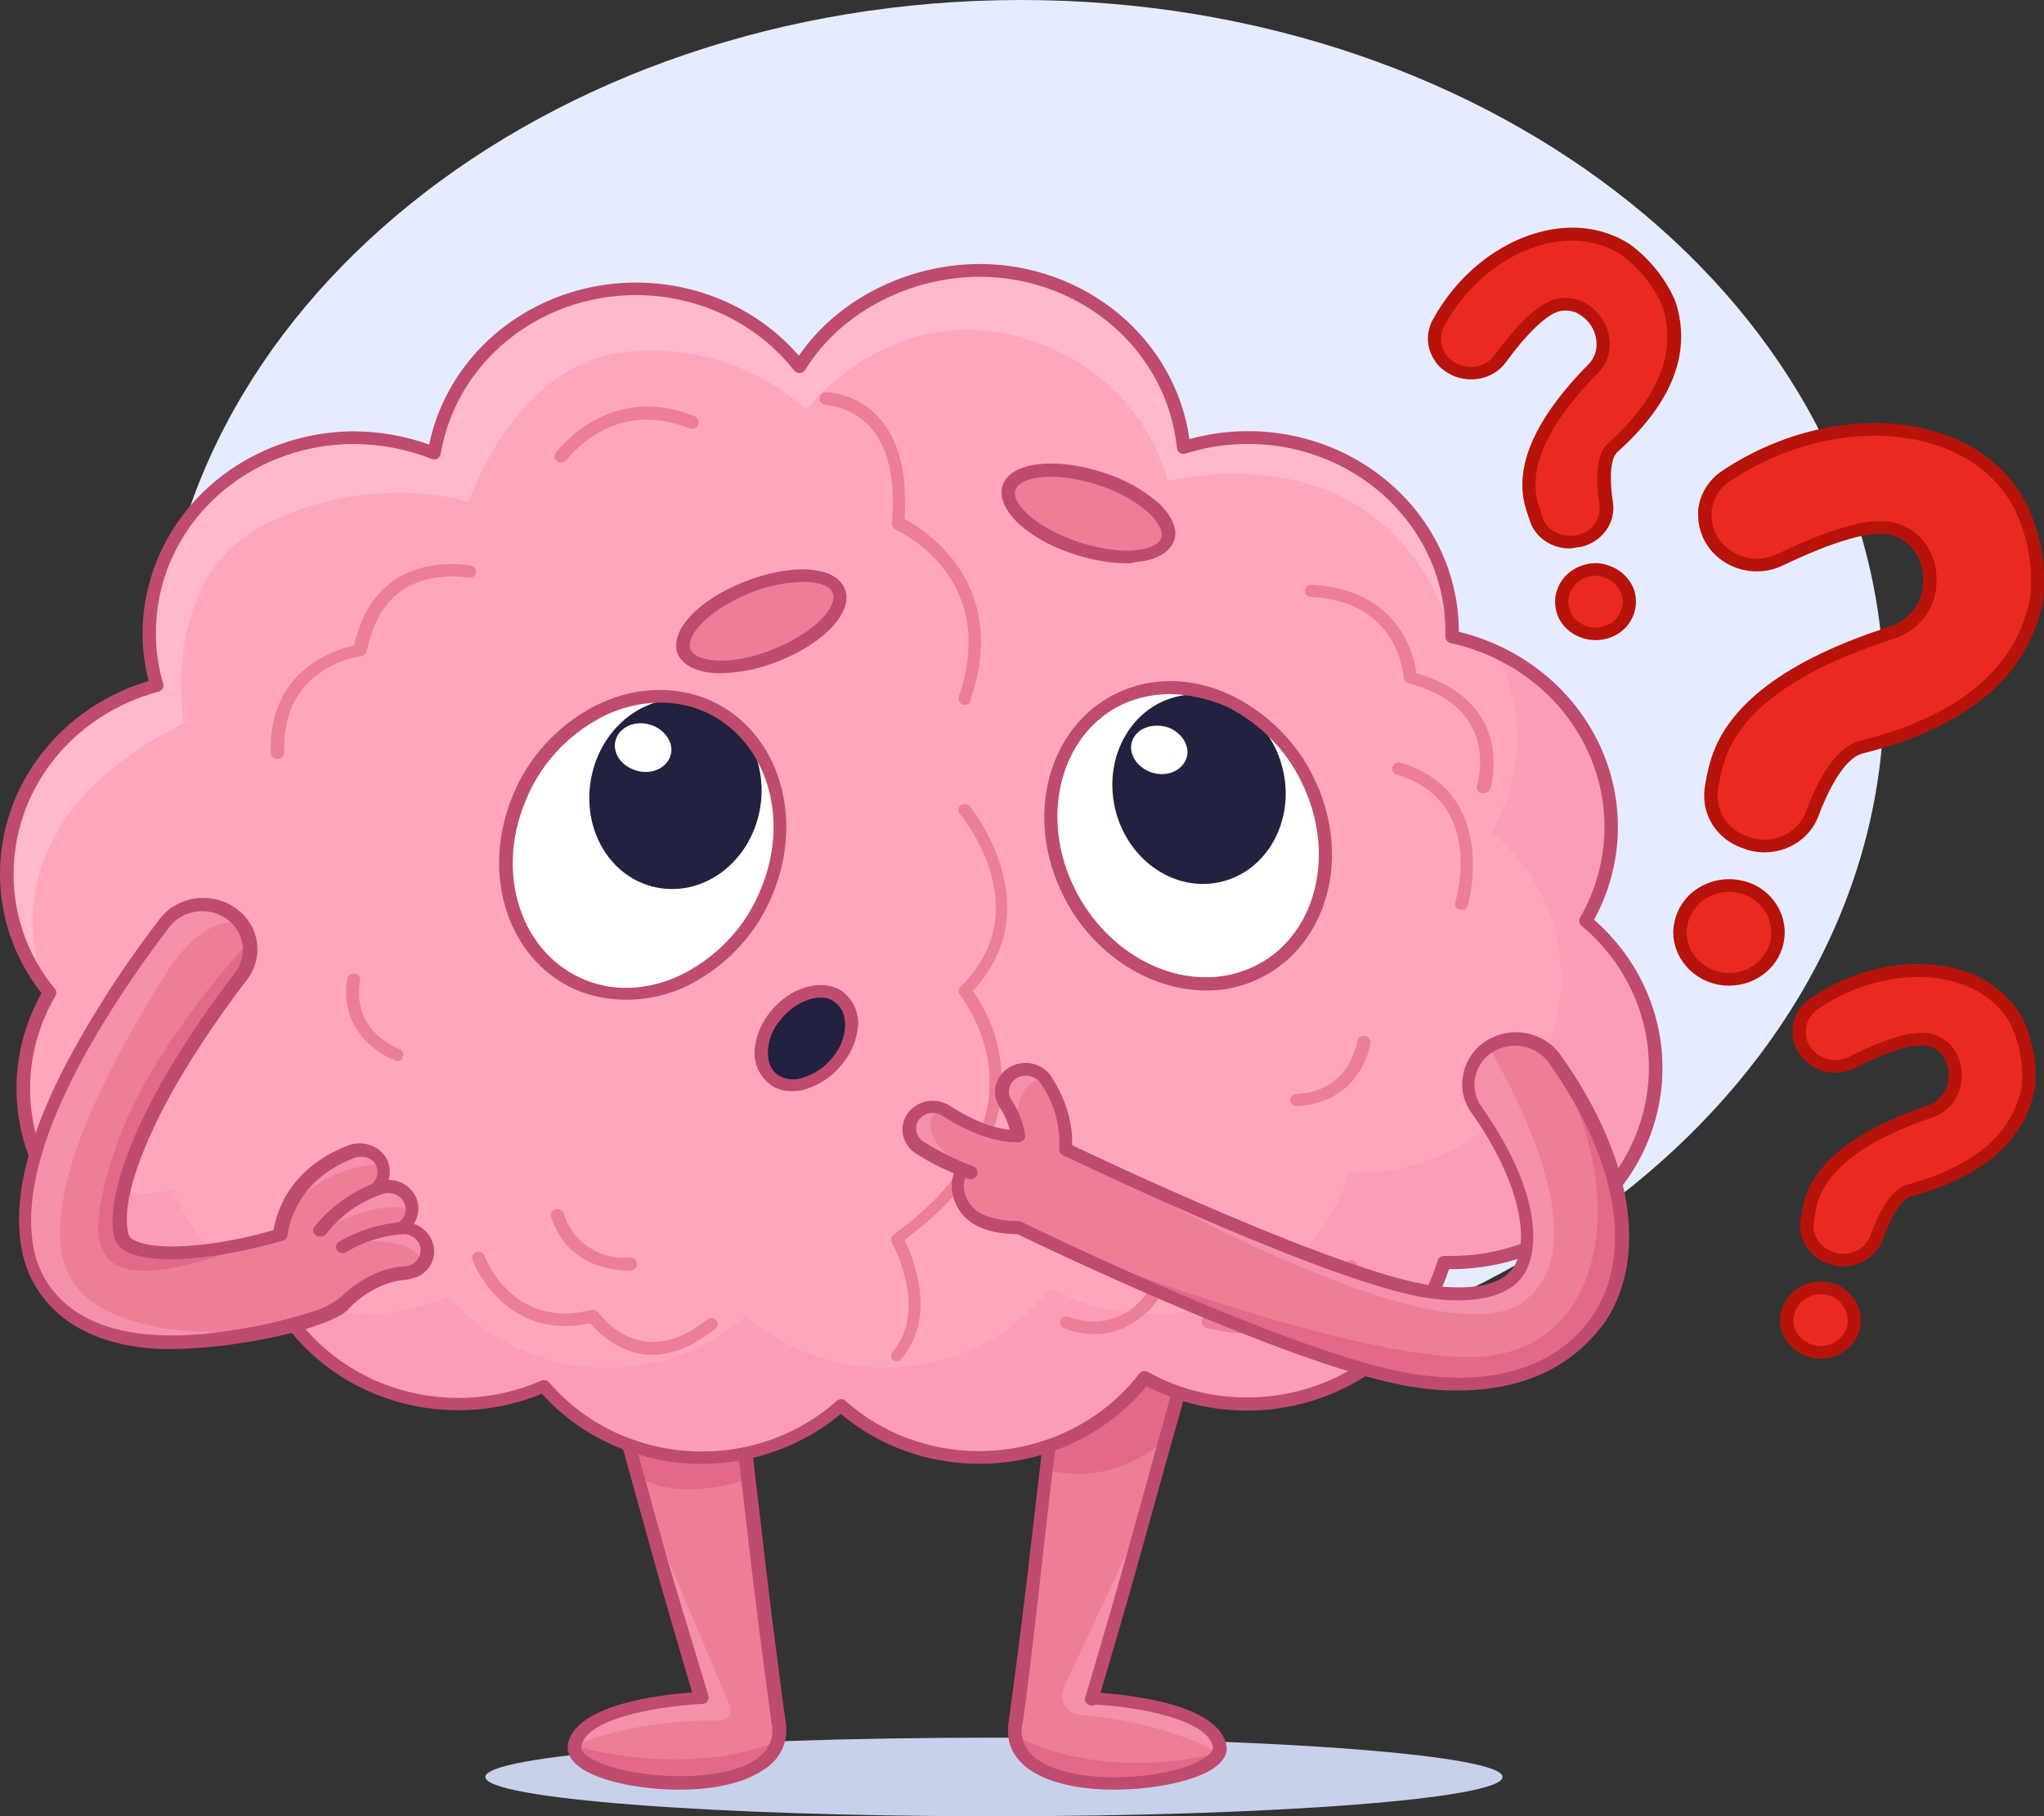 <svg width="296" height="263" viewBox="0 0 296 263" fill="none" xmlns="http://www.w3.org/2000/svg">
    <rect x="0" y="0" width="296" height="263" fill="#333333" stroke="none"/>
    <g clip-path="url(#clip0_46_2061)">
        <path
            d="M147.865 201.351C216.89 201.351 272.847 156.277 272.847 100.675C272.847 45.074 216.89 0 147.865 0C78.839 0 22.883 45.074 22.883 100.675C22.883 156.277 78.839 201.351 147.865 201.351Z"
            fill="#E6ECFF" />
        <path
            d="M143.939 263.006C184.618 263.006 217.595 260.458 217.595 257.314C217.595 254.17 184.618 251.621 143.939 251.621C103.26 251.621 70.284 254.17 70.284 257.314C70.284 260.458 103.26 263.006 143.939 263.006Z"
            fill="#C7D1EA" />
        <path
            d="M173.039 192.558C170.754 202.282 167.37 213.146 164.796 223C162.08 232.62 159.255 242.344 156.321 251.964C154.905 257.136 146.327 255.586 146.867 250.31C149.442 231.069 151.868 210.07 153.946 190.732C155.001 178.881 174.558 180.769 173.039 192.558Z"
            fill="#ED7E97" />
        <path
            d="M112.852 250.696C112.961 255.763 104.814 256.903 103.405 251.922C100.47 242.301 97.613 232.681 94.93 222.957C92.356 213.649 89.389 203.201 86.892 193.894C83.739 181.375 104.267 177.858 105.792 190.683C107.858 210.352 110.245 231.247 112.852 250.696Z"
            fill="#ED7E97" />
        <path
            d="M107.42 205.591L108.399 214.17C97.105 217.785 92.433 213.753 92.433 213.753L90.908 208.477C89.621 203.618 88.192 198.857 86.892 193.998C86.44 191.704 86.92 189.331 88.237 187.362C89.554 185.393 91.608 183.975 93.983 183.396C96.358 182.817 98.875 183.119 101.024 184.243C103.173 185.366 104.793 187.226 105.554 189.445C105.689 189.881 105.762 190.332 105.773 190.787V190.891L107.42 205.591Z"
            fill="#E26988" />
        <path
            d="M173.039 192.558C173.02 193.014 172.946 193.466 172.82 193.906C171.533 198.765 170.214 203.63 168.798 208.385C168.798 208.385 161.629 215.628 151.308 212.73L152.395 205.493L154.023 190.701C154.279 188.3 155.526 186.094 157.491 184.569C159.455 183.043 161.975 182.323 164.496 182.567C167.018 182.811 169.335 183.998 170.937 185.868C172.539 187.739 173.295 190.138 173.039 192.539V192.558Z"
            fill="#E26988" />
        <path
            d="M176.379 253.796C174.101 258.968 147.916 261.248 146.938 251.345V250.31C146.938 249.997 147.048 249.697 147.048 249.378C147.04 249.323 147.045 249.266 147.064 249.213C147.083 249.16 147.115 249.112 147.157 249.072L152.698 247.516L158.019 245.965H158.129C159.866 246.07 175.401 247.001 176.488 252.896C176.502 253.2 176.465 253.504 176.379 253.796Z"
            fill="#ED7E97" />
        <path
            d="M176.378 253.796C176.378 253.796 169.641 249.66 157.369 248.416C157.041 248.416 156.726 248.312 156.391 248.312C155.94 248.267 155.506 248.122 155.124 247.889C154.742 247.656 154.423 247.342 154.191 246.97C153.959 246.599 153.821 246.181 153.789 245.751C153.756 245.32 153.83 244.888 154.004 244.489L165.735 219.366L164.795 222.999C162.62 230.659 160.452 238.318 158.167 245.965C159.905 246.07 175.439 247.001 176.526 252.896C176.528 253.202 176.478 253.506 176.378 253.796Z"
            fill="#F490AA" />
        <path
            d="M148.18 249.084L146.964 250.071L145.986 249.967C147.402 239.55 148.701 229.176 149.68 220.383L151.417 205.591L153.052 190.799C153.346 188.143 154.707 185.698 156.848 183.973C157.922 183.146 159.157 182.529 160.482 182.156C161.807 181.784 163.197 181.664 164.57 181.804C167.36 182.085 169.928 183.38 171.739 185.419C173.492 187.486 174.314 190.13 174.023 192.772C174.02 193.271 173.909 193.763 173.695 194.218C172.408 199.084 171.089 203.943 169.68 208.808L165.658 223.287C163.92 229.599 161.526 237.871 159.03 246.253C159.001 246.376 158.946 246.492 158.868 246.594C158.79 246.696 158.691 246.781 158.577 246.845C158.463 246.908 158.336 246.949 158.205 246.965C158.074 246.98 157.941 246.969 157.814 246.934C157.687 246.898 157.569 246.838 157.468 246.757C157.367 246.676 157.284 246.576 157.225 246.463C157.165 246.351 157.131 246.228 157.124 246.102C157.117 245.976 157.137 245.851 157.183 245.733C159.68 237.356 162.073 229.078 163.811 222.773L167.826 208.293C169.113 203.434 170.542 198.673 171.842 193.814C171.966 193.415 172.04 193.004 172.061 192.588C172.291 190.436 171.629 188.283 170.214 186.59C169.513 185.724 168.628 185.009 167.617 184.493C166.605 183.976 165.49 183.67 164.345 183.593C162.084 183.371 159.822 184.002 158.045 185.352C157.136 186.017 156.385 186.859 155.843 187.821C155.3 188.784 154.978 189.845 154.898 190.934L153.264 205.83L151.526 220.726C150.548 229.28 149.589 238.539 148.18 249.084Z"
            fill="#BF4B6F" />
        <path
            d="M112.852 250.696C112.834 251.218 112.763 251.737 112.639 252.246C110.136 261.866 82.221 258.558 83.199 252.859C84.287 247.068 99.821 246.033 101.558 245.929H101.668L105.574 247.068L112.53 249.029C112.525 249.175 112.563 249.319 112.639 249.446C112.723 249.714 112.76 249.994 112.749 250.273V250.377C112.788 250.419 112.818 250.469 112.835 250.523C112.853 250.577 112.859 250.634 112.852 250.69V250.696Z"
            fill="#ED7E97" />
        <path
            d="M105.683 247.075C105.787 247.307 105.828 247.56 105.801 247.811C105.773 248.062 105.679 248.303 105.527 248.51C105.375 248.716 105.17 248.883 104.932 248.993C104.693 249.103 104.429 249.154 104.164 249.139H102.536C90.367 249.348 83.231 252.761 83.231 252.761C84.319 246.97 99.853 245.935 101.59 245.831C99.306 238.177 97.137 230.512 94.962 222.865L93.984 219.249L105.715 247.075H105.683Z"
            fill="#F490AA" />
        <path
            d="M112.749 250.898C112.311 250.898 111.816 249.795 111.706 249.385C110.297 238.833 109.055 229.28 108.077 220.487L106.339 205.695L104.705 190.799C104.684 190.414 104.613 190.033 104.492 189.666C103.916 187.553 102.483 185.745 100.507 184.639C98.53 183.533 96.174 183.219 93.955 183.768C91.736 184.316 89.837 185.682 88.676 187.563C87.514 189.445 87.185 191.689 87.761 193.802C89.048 198.661 90.368 203.526 91.777 208.281L95.799 222.767C97.536 229.078 100.117 237.277 102.613 245.653C102.723 246.174 102.047 246.125 101.507 246.229C100.966 246.333 100.689 246.762 100.58 246.229C98.083 237.853 95.689 229.574 93.952 223.263L89.93 208.784C88.643 203.918 87.214 199.163 85.914 194.2C85.25 191.622 85.679 188.898 87.108 186.618C88.537 184.338 90.851 182.686 93.55 182.019C96.248 181.352 99.114 181.724 101.527 183.054C103.94 184.384 105.706 186.566 106.442 189.126C106.552 189.647 106.661 190.058 106.771 190.579V190.683L108.399 205.475L110.136 220.267C111.114 229.053 112.42 239.403 113.83 249.85C113.846 249.973 113.836 250.097 113.801 250.215C113.765 250.334 113.705 250.444 113.624 250.54C113.543 250.636 113.443 250.716 113.329 250.774C113.215 250.832 113.09 250.868 112.961 250.88L112.749 250.898Z"
            fill="#BF4B6F" />
        <path
            d="M239.738 154.702C239.723 162.159 236.604 169.307 231.066 174.58C225.527 179.853 218.02 182.82 210.188 182.833H209.101C207.349 188.735 203.621 193.93 198.483 197.627C193.345 201.325 187.079 203.323 180.639 203.318C175.406 203.352 170.262 202.028 165.761 199.488C163.016 203.075 159.421 205.993 155.268 208.007C151.115 210.02 146.521 211.072 141.861 211.075C134.397 211.089 127.208 208.389 121.764 203.526C118.807 206.15 115.316 208.168 111.507 209.455C107.697 210.742 103.651 211.271 99.619 211.009C95.586 210.747 91.653 209.7 88.063 207.932C84.473 206.164 81.302 203.714 78.746 200.732C71.717 203.818 63.699 204.161 56.408 201.686C49.118 199.21 43.135 194.115 39.743 187.49C39.353 186.759 39.029 185.999 38.771 185.217C38.005 185.321 37.137 185.523 36.377 185.628C35.29 185.732 34.099 185.836 32.902 185.836C27.341 185.834 21.893 184.338 17.185 181.52C12.477 178.702 8.699 174.676 6.287 169.904C4.215 165.797 3.21 161.275 3.358 156.72C3.506 152.166 4.802 147.711 7.136 143.734C3.095 138.801 0.915 132.716 0.946 126.46C0.963 120.292 3.094 114.297 7.015 109.387C10.936 104.476 16.433 100.919 22.671 99.254C21.923 96.73 21.556 94.118 21.583 91.496C21.599 84.039 24.717 76.891 30.255 71.618C35.794 66.346 43.301 63.378 51.133 63.365C55.163 63.37 59.152 64.142 62.864 65.638C63.774 60.17 66.355 55.079 70.285 50.999C74.215 46.919 79.319 44.031 84.961 42.696C90.604 41.361 96.534 41.637 102.012 43.491C107.491 45.344 112.274 48.694 115.767 53.12C120.876 44.743 131.089 39.155 141.951 39.155C149.337 39.155 156.456 41.789 161.905 46.537C167.354 51.286 170.738 57.805 171.391 64.811C175.832 63.4 180.562 63.014 185.19 63.685C189.818 64.357 194.213 66.066 198.011 68.672C201.809 71.279 204.902 74.707 207.035 78.676C209.168 82.644 210.28 87.038 210.278 91.496V92.225C216.816 93.662 222.65 97.162 226.832 102.158C231.014 107.154 233.297 113.35 233.31 119.738C233.337 124.516 232.064 129.22 229.616 133.39C232.791 136.058 235.335 139.337 237.08 143.011C238.825 146.685 239.731 150.67 239.738 154.702Z"
            fill="#FC9DB8" />
        <path
            d="M226.051 141.669C226.035 149.126 222.917 156.274 217.379 161.547C211.84 166.819 204.333 169.787 196.501 169.8H195.413C193.662 175.702 189.933 180.896 184.795 184.594C179.657 188.292 173.391 190.29 166.951 190.285C161.719 190.319 156.575 188.995 152.073 186.455C149.329 190.041 145.734 192.96 141.581 194.974C137.428 196.987 132.834 198.038 128.174 198.042C120.714 198.064 113.526 195.375 108.077 190.524C105.117 193.146 101.624 195.163 97.813 196.448C94.002 197.733 89.954 198.26 85.921 197.995C81.888 197.73 77.954 196.68 74.365 194.909C70.775 193.137 67.605 190.684 65.052 187.699C61.168 189.405 56.942 190.287 52.664 190.285C48.191 190.279 43.774 189.325 39.736 187.49C38.542 186.941 37.382 186.327 36.261 185.652C31.149 182.439 27.232 177.771 25.071 172.313C22.929 172.744 20.739 172.917 18.552 172.827C14.303 172.71 10.126 171.759 6.281 170.033C4.205 165.922 3.199 161.395 3.348 156.836C3.497 152.277 4.796 147.818 7.136 143.838C3.096 138.904 0.916 132.82 0.946 126.564C0.962 120.396 3.093 114.4 7.014 109.49C10.935 104.579 16.432 101.022 22.671 99.358C21.923 96.835 21.556 94.222 21.583 91.601C21.597 84.142 24.714 76.993 30.253 71.719C35.792 66.445 43.3 63.476 51.133 63.463C55.164 63.468 59.153 64.243 62.864 65.742C63.774 60.275 66.355 55.183 70.285 51.103C74.215 47.023 79.319 44.135 84.961 42.8C90.604 41.465 96.534 41.741 102.012 43.595C107.491 45.449 112.274 48.798 115.767 53.224H116.41C119.563 48.053 124.363 43.972 130.116 41.575C135.868 39.177 142.273 38.586 148.401 39.888C154.53 41.191 160.064 44.318 164.2 48.817C168.336 53.316 170.859 58.952 171.404 64.909C175.846 63.494 180.577 63.105 185.207 63.775C189.837 64.444 194.234 66.153 198.033 68.76C201.833 71.367 204.927 74.798 207.06 78.768C209.192 82.738 210.302 87.135 210.298 91.594V92.317C212.522 92.808 214.681 93.538 216.733 94.493C218.659 98.338 219.662 102.543 219.667 106.803C219.694 111.581 218.422 116.284 215.973 120.455C219.158 123.092 221.706 126.353 223.445 130.014C225.185 133.675 226.073 137.651 226.051 141.669Z"
            fill="#FFA6BD" />
        <path
            d="M210.188 91.6C200.304 61.19 169.126 69.67 169.126 69.67C167.756 64.613 164.988 59.998 161.109 56.305C157.231 52.612 152.384 49.976 147.073 48.671C128.495 43.916 116.764 59.327 116.764 59.327C113.326 56.201 109.21 53.831 104.706 52.384C100.202 50.937 95.42 50.447 90.696 50.95C74.402 52.605 67.883 72.673 67.883 72.673C67.883 72.673 54.087 68.12 38.443 75.877C22.909 83.635 26.602 104.738 26.602 104.738C-4.575 120.253 6.718 143.427 6.828 143.734C2.789 138.799 0.609 132.716 0.637 126.46C0.654 120.292 2.785 114.297 6.706 109.387C10.627 104.476 16.124 100.919 22.362 99.254C21.62 96.73 21.261 94.117 21.294 91.496C21.309 84.04 24.426 76.893 29.963 71.621C35.501 66.348 43.006 63.379 50.837 63.365C54.869 63.37 58.86 64.143 62.575 65.638C63.484 60.17 66.065 55.079 69.995 50.999C73.925 46.919 79.029 44.031 84.672 42.696C90.314 41.361 96.244 41.637 101.723 43.491C107.201 45.345 111.985 48.694 115.477 53.12H116.121C119.281 47.962 124.082 43.896 129.829 41.508C135.576 39.12 141.972 38.535 148.092 39.837C154.212 41.138 159.738 44.259 163.872 48.749C168.006 53.238 170.534 58.864 171.089 64.811C175.551 63.398 180.301 63.012 184.95 63.687C189.599 64.362 194.013 66.077 197.83 68.692C201.647 71.307 204.758 74.747 206.908 78.729C209.057 82.712 210.184 87.123 210.195 91.6H210.188Z"
            fill="#FFB8CC" />
        <path
            d="M141.861 211.97C134.456 211.984 127.303 209.412 121.758 204.739C118.727 207.278 115.197 209.218 111.372 210.447C107.547 211.676 103.504 212.17 99.478 211.899C95.451 211.628 91.521 210.598 87.916 208.87C84.311 207.141 81.102 204.748 78.475 201.829C71.257 204.795 63.115 205 55.742 202.401C48.369 199.801 42.33 194.598 38.881 187.87C38.771 187.631 38.668 187.429 38.572 187.227C38.417 186.921 38.256 186.614 38.108 186.234L37.761 186.302C37.336 186.381 36.911 186.461 36.513 186.516C35.399 186.62 34.151 186.731 32.902 186.731C27.158 186.752 21.524 185.219 16.659 182.311C11.793 179.403 7.895 175.238 5.418 170.303C3.327 166.154 2.292 161.595 2.394 156.994C2.497 152.393 3.736 147.88 6.01 143.819C2.073 138.809 -0.038 132.712 -0 126.454C0.015 120.239 2.109 114.19 5.976 109.184C9.844 104.178 15.286 100.474 21.512 98.611C20.423 94.324 20.366 89.859 21.344 85.548C22.322 81.237 24.31 77.192 27.16 73.716C30.01 70.24 33.648 67.421 37.803 65.472C41.957 63.523 46.521 62.492 51.152 62.458C54.909 62.466 58.634 63.116 62.15 64.376C63.268 58.971 65.975 53.979 69.957 49.982C73.939 45.985 79.031 43.147 84.641 41.799C90.25 40.451 96.147 40.648 101.644 42.367C107.14 44.085 112.011 47.256 115.689 51.508C121.23 43.401 131.385 38.224 141.97 38.224C149.382 38.259 156.53 40.846 162.095 45.508C167.659 50.169 171.266 56.59 172.247 63.586C176.793 62.329 181.583 62.096 186.239 62.907C190.895 63.717 195.289 65.547 199.074 68.254C202.859 70.96 205.931 74.468 208.046 78.5C210.162 82.532 211.263 86.977 211.263 91.484C215.731 92.573 219.883 94.609 223.409 97.439C226.936 100.27 229.745 103.822 231.628 107.831C233.51 111.84 234.418 116.202 234.282 120.592C234.147 124.981 232.972 129.285 230.845 133.182C235.383 137.149 238.559 142.328 239.955 148.041C241.352 153.754 240.905 159.736 238.673 165.203C236.441 170.671 232.528 175.369 227.446 178.684C222.364 181.999 216.349 183.777 210.188 183.783H209.841C207.901 189.711 204.024 194.895 198.775 198.578C193.526 202.262 187.179 204.253 180.658 204.261C175.545 204.289 170.509 203.07 166.031 200.72C163.159 204.214 159.491 207.043 155.305 208.991C151.118 210.94 146.521 211.959 141.861 211.97ZM121.764 202.583C122.004 202.583 122.234 202.671 122.408 202.828C127.676 207.537 134.635 210.15 141.861 210.132C146.367 210.112 150.805 209.087 154.82 207.14C158.835 205.193 162.316 202.377 164.982 198.918C165.126 198.731 165.338 198.603 165.576 198.559C165.815 198.514 166.062 198.558 166.269 198.679C170.626 201.12 175.597 202.39 180.651 202.356C186.878 202.348 192.932 200.411 197.9 196.837C202.867 193.263 206.478 188.246 208.187 182.545C208.243 182.352 208.364 182.182 208.531 182.06C208.699 181.939 208.903 181.872 209.114 181.871H210.201C216.026 181.856 221.708 180.151 226.491 176.984C231.273 173.817 234.928 169.337 236.97 164.142C239.012 158.947 239.344 153.283 237.921 147.905C236.498 142.526 233.388 137.687 229.005 134.034C228.841 133.895 228.732 133.706 228.696 133.5C228.659 133.294 228.698 133.083 228.805 132.9C230.674 129.662 231.833 126.096 232.213 122.419C232.592 118.742 232.184 115.029 231.013 111.507C229.841 107.984 227.931 104.724 225.398 101.925C222.865 99.126 219.762 96.846 216.276 95.222C214.295 94.296 212.209 93.589 210.06 93.114C209.85 93.066 209.663 92.953 209.529 92.791C209.394 92.63 209.321 92.431 209.32 92.226V91.496C209.32 87.184 208.244 82.934 206.18 79.095C204.116 75.257 201.124 71.94 197.45 69.419C193.776 66.898 189.525 65.244 185.048 64.594C180.571 63.944 175.996 64.317 171.7 65.681C171.562 65.727 171.414 65.742 171.269 65.724C171.124 65.705 170.985 65.655 170.864 65.577C170.742 65.501 170.64 65.4 170.566 65.281C170.491 65.162 170.445 65.029 170.433 64.891C169.768 58.126 166.485 51.839 161.222 47.252C155.959 42.666 149.092 40.107 141.957 40.074C131.558 40.074 121.61 45.381 116.61 53.555C116.53 53.685 116.418 53.795 116.283 53.874C116.149 53.953 115.995 53.999 115.837 54.008C115.678 54.02 115.519 53.992 115.374 53.929C115.228 53.866 115.102 53.769 115.007 53.647C111.633 49.357 107.005 46.11 101.703 44.312C96.401 42.514 90.66 42.244 85.198 43.536C79.735 44.828 74.794 47.625 70.993 51.577C67.191 55.529 64.697 60.46 63.823 65.755C63.799 65.892 63.743 66.022 63.659 66.135C63.575 66.249 63.465 66.343 63.338 66.41C63.21 66.477 63.068 66.516 62.923 66.523C62.777 66.531 62.632 66.507 62.497 66.453C58.903 65.025 55.047 64.292 51.152 64.296C43.579 64.308 36.32 67.177 30.964 72.275C25.609 77.374 22.594 84.285 22.581 91.496C22.552 94.031 22.905 96.557 23.63 98.996C23.702 99.23 23.675 99.481 23.555 99.695C23.434 99.91 23.23 100.07 22.986 100.142C16.946 101.754 11.625 105.2 7.831 109.956C4.037 114.712 1.979 120.518 1.969 126.491C1.927 132.544 4.036 138.433 7.954 143.201C8.07 143.343 8.14 143.514 8.155 143.694C8.17 143.874 8.129 144.054 8.037 144.212C5.774 148.06 4.517 152.371 4.371 156.78C4.225 161.189 5.196 165.566 7.201 169.543C9.517 174.169 13.166 178.074 17.724 180.801C22.281 183.529 27.558 184.967 32.941 184.948C34.099 184.948 35.29 184.843 36.319 184.745C36.641 184.702 37.034 184.629 37.42 184.549C37.806 184.47 38.269 184.39 38.668 184.335C38.905 184.304 39.145 184.356 39.343 184.483C39.541 184.609 39.684 184.801 39.743 185.021C39.895 185.531 40.1 186.026 40.354 186.498C40.464 186.724 40.573 186.939 40.669 187.16C43.962 193.552 49.749 198.466 56.795 200.852C63.84 203.238 71.586 202.907 78.379 199.929C78.573 199.843 78.792 199.82 79 199.866C79.209 199.911 79.396 200.022 79.531 200.181C82.002 203.066 85.07 205.438 88.544 207.149C92.017 208.859 95.823 209.872 99.724 210.125C103.626 210.378 107.541 209.865 111.226 208.618C114.91 207.371 118.287 205.417 121.146 202.877C121.312 202.719 121.531 202.624 121.764 202.607V202.583Z"
            fill="#BF4B6F" />
        <path
            d="M129.364 197.007C129.27 196.934 129.193 196.845 129.136 196.743C129.079 196.642 129.045 196.53 129.035 196.416C129.025 196.301 129.039 196.186 129.077 196.077C129.114 195.968 129.175 195.867 129.255 195.781C134.474 189.653 129.255 180.058 129.152 179.954C129.045 179.769 129.007 179.555 129.046 179.348C129.085 179.14 129.197 178.952 129.364 178.814C137.62 172.815 142.183 166.197 143.161 159.163C144.248 150.474 139.036 144.163 139.036 144.058C138.956 143.972 138.896 143.872 138.858 143.762C138.82 143.653 138.806 143.538 138.816 143.423C138.826 143.309 138.861 143.198 138.917 143.096C138.974 142.995 139.052 142.905 139.145 142.833C150.33 131.767 139.577 118.525 139.036 117.906C138.947 117.819 138.878 117.716 138.833 117.603C138.788 117.49 138.768 117.37 138.774 117.249C138.78 117.128 138.812 117.01 138.868 116.901C138.924 116.792 139.003 116.696 139.1 116.618C139.197 116.539 139.309 116.481 139.431 116.446C139.552 116.411 139.68 116.4 139.806 116.414C139.933 116.428 140.054 116.466 140.164 116.527C140.274 116.588 140.37 116.669 140.445 116.766C140.555 116.871 152.286 131.356 140.883 143.458C144.144 148.077 145.568 153.652 144.898 159.181C143.92 166.534 139.358 173.348 130.999 179.555C132.189 182.037 135.773 190.628 130.561 196.712C130.435 196.894 130.243 197.025 130.022 197.079C129.801 197.134 129.566 197.108 129.364 197.007Z"
            fill="#ED7E97" />
        <path
            d="M75.162 115.602C70.38 126.877 74.615 139.083 84.499 142.802C94.383 146.522 106.23 140.425 110.883 129.15C115.657 117.875 111.423 105.669 101.539 101.944C91.777 98.224 79.936 104.327 75.162 115.602Z"
            fill="white" />
        <path
            d="M110.136 116.631C109.055 124.187 102.646 129.567 95.799 128.635C88.952 127.704 84.396 120.878 85.503 113.316C86.609 105.755 92.999 100.387 99.846 101.319C106.552 102.152 111.224 109.082 110.136 116.631Z"
            fill="#22213F" />
        <path
            d="M96.996 109.701C96.236 111.46 93.952 112.287 91.777 111.46C89.602 110.633 88.521 108.568 89.28 106.809C90.039 105.05 92.324 104.223 94.492 105.05C96.584 105.878 97.755 107.943 96.996 109.701Z"
            fill="white" />
        <path
            d="M189.764 113.929C194.764 125.1 190.851 137.41 181.076 141.338C171.301 145.265 159.351 139.499 154.351 128.304C149.351 117.109 153.264 104.824 163.045 100.896C172.82 96.876 184.744 102.771 189.764 113.929Z"
            fill="white" />
        <path
            d="M175.953 127.865C182.766 126.811 187.25 119.874 185.97 112.372C184.69 104.869 178.129 99.642 171.317 100.696C164.504 101.75 160.02 108.687 161.3 116.189C162.58 123.692 169.141 128.919 175.953 127.865Z"
            fill="#22213F" />
        <path
            d="M164.023 107.115C163.257 108.874 164.454 110.945 166.52 111.772C168.689 112.6 170.973 111.772 171.732 110.014C172.492 108.255 171.301 106.184 169.236 105.357C167.061 104.634 164.795 105.351 164.023 107.115Z"
            fill="white" />
        <path
            d="M155.786 79.394C162.086 81.466 168.058 80.945 169.036 78.255C170.014 75.467 165.78 71.514 159.474 69.468C153.167 67.421 147.202 67.911 146.224 70.601C145.117 73.291 149.461 77.225 155.786 79.394Z"
            fill="#ED7E97" />
        <path
            d="M163.045 81.57C160.451 81.505 157.884 81.05 155.439 80.222C148.489 77.948 144.03 73.481 145.227 70.191C146.424 66.9 152.833 66.153 159.783 68.432C162.714 69.343 165.416 70.823 167.717 72.777C169.776 74.738 170.645 76.705 169.995 78.359C169.345 80.013 167.389 81.153 164.564 81.362C164.079 81.532 163.561 81.603 163.045 81.57ZM156.089 78.463C159.023 79.394 161.958 79.915 164.345 79.689C166.411 79.48 167.82 78.861 168.148 77.93C168.476 76.999 167.82 75.651 166.301 74.204C164.229 72.429 161.786 71.091 159.133 70.277C152.942 68.206 147.833 68.929 147.073 70.889C146.314 72.728 149.898 76.404 156.083 78.439L156.089 78.463Z"
            fill="#BF4B6F" />
        <path
            d="M112.421 94.805C118.611 92.354 122.633 88.065 121.43 85.393C120.226 82.722 114.261 82.501 108.07 84.983C101.88 87.465 97.858 91.723 99.061 94.395C100.265 97.066 106.237 97.293 112.421 94.805Z"
            fill="#ED7E97" />
        <path
            d="M104.383 97.495C101.339 97.495 99.055 96.564 98.186 94.805C96.777 91.6 100.902 86.944 107.749 84.26C114.486 81.57 120.895 81.876 122.305 85.185C123.72 88.396 119.589 93.047 112.749 95.737C110.101 96.819 107.263 97.416 104.383 97.495ZM116.224 84.26C113.562 84.336 110.941 84.898 108.502 85.914C102.42 88.396 99.158 92.219 100.027 94.082C100.895 95.945 106.005 96.466 112.086 93.978C118.173 91.496 121.43 87.673 120.561 85.81C120.13 84.774 118.502 84.26 116.224 84.26Z"
            fill="#BF4B6F" />
        <path
            d="M81.243 66.98C81.142 66.993 81.039 66.981 80.945 66.946C80.85 66.91 80.767 66.853 80.702 66.778C80.601 66.713 80.514 66.629 80.448 66.531C80.382 66.434 80.337 66.325 80.317 66.21C80.296 66.095 80.3 65.978 80.329 65.865C80.358 65.752 80.41 65.645 80.483 65.552C80.593 65.448 88.083 55.209 100.58 60.277C100.825 60.373 101.02 60.557 101.122 60.79C101.224 61.023 101.224 61.284 101.124 61.517C101.023 61.751 100.829 61.936 100.585 62.033C100.34 62.13 100.066 62.131 99.821 62.035C88.74 57.587 82.33 66.275 82.002 66.692C81.912 66.798 81.795 66.88 81.662 66.93C81.529 66.981 81.385 66.998 81.243 66.98Z"
            fill="#ED7E97" />
        <path
            d="M90.908 183.973C88.739 183.973 82.221 183.36 79.833 176.32C79.786 176.201 79.764 176.075 79.771 175.948C79.777 175.821 79.811 175.697 79.87 175.583C79.93 175.47 80.013 175.369 80.115 175.288C80.217 175.206 80.336 175.146 80.464 175.11C80.592 175.074 80.726 175.064 80.858 175.08C80.99 175.097 81.118 175.139 81.232 175.204C81.346 175.269 81.445 175.356 81.522 175.46C81.599 175.563 81.653 175.681 81.68 175.805C82.254 177.769 83.536 179.477 85.301 180.63C87.067 181.783 89.202 182.307 91.333 182.11C91.566 182.122 91.787 182.211 91.957 182.363C92.127 182.516 92.235 182.72 92.261 182.941C92.287 183.162 92.231 183.384 92.101 183.569C91.971 183.753 91.776 183.888 91.552 183.949C91.564 183.869 91.236 183.973 90.908 183.973Z"
            fill="#ED7E97" />
        <path
            d="M158.483 193.183C156.99 193.179 155.512 192.898 154.132 192.356C154.016 192.317 153.908 192.257 153.816 192.179C153.724 192.1 153.65 192.005 153.597 191.899C153.544 191.793 153.514 191.677 153.508 191.56C153.503 191.443 153.522 191.325 153.565 191.215C153.608 191.105 153.674 191.004 153.758 190.918C153.843 190.832 153.944 190.763 154.057 190.715C154.17 190.668 154.292 190.642 154.415 190.639C154.538 190.637 154.661 190.658 154.776 190.701C161.945 193.287 165.857 187.595 165.96 187.386C166.09 187.18 166.3 187.031 166.545 186.972C166.79 186.914 167.05 186.95 167.266 187.074C167.483 187.197 167.64 187.398 167.701 187.631C167.763 187.864 167.724 188.111 167.595 188.318C167.595 188.318 164.345 193.183 158.483 193.183Z"
            fill="#ED7E97" />
        <path
            d="M57.562 153.666C57.502 153.674 57.442 153.668 57.385 153.65C57.328 153.632 57.276 153.602 57.233 153.562C57.124 153.562 48.868 150.462 50.284 141.773C50.297 141.651 50.337 141.533 50.4 141.426C50.463 141.319 50.549 141.226 50.652 141.152C50.754 141.078 50.872 141.025 50.997 140.996C51.122 140.968 51.252 140.964 51.379 140.985C51.506 141.006 51.627 141.051 51.735 141.119C51.842 141.186 51.934 141.274 52.004 141.377C52.075 141.479 52.122 141.595 52.144 141.715C52.166 141.836 52.161 141.96 52.13 142.079C50.934 149.322 57.562 151.804 57.78 151.883C57.899 151.919 58.008 151.978 58.1 152.056C58.193 152.135 58.267 152.231 58.318 152.338C58.369 152.446 58.396 152.562 58.396 152.68C58.397 152.798 58.371 152.915 58.321 153.023C58.321 153.458 57.974 153.666 57.562 153.666Z"
            fill="#ED7E97" />
        <path
            d="M187.814 160.18C187.571 160.187 187.334 160.105 187.152 159.952C186.97 159.798 186.857 159.584 186.836 159.353C186.823 159.237 186.836 159.119 186.874 159.008C186.912 158.897 186.974 158.795 187.055 158.707C187.137 158.62 187.237 158.55 187.349 158.502C187.461 158.454 187.582 158.429 187.704 158.427C195.426 158.011 196.392 151.289 196.501 150.976C196.494 150.841 196.518 150.705 196.571 150.579C196.625 150.453 196.706 150.339 196.81 150.246C196.914 150.153 197.039 150.082 197.174 150.039C197.31 149.996 197.453 149.982 197.595 149.997C197.737 150.013 197.874 150.057 197.996 150.128C198.118 150.199 198.223 150.294 198.302 150.407C198.382 150.52 198.434 150.648 198.457 150.782C198.479 150.917 198.471 151.054 198.432 151.185C198.432 151.289 197.145 159.665 187.788 160.18H187.814Z"
            fill="#ED7E97" />
        <path
            d="M40.18 109.91C40.052 109.91 39.924 109.887 39.805 109.84C39.686 109.794 39.578 109.725 39.487 109.639C39.396 109.552 39.324 109.449 39.275 109.336C39.226 109.222 39.201 109.101 39.202 108.978C38.874 96.981 48.546 94.082 51.261 93.463C52.24 89.119 54.299 85.81 57.343 83.843C62.233 80.743 67.774 81.876 68.096 81.876C68.224 81.889 68.348 81.927 68.46 81.987C68.572 82.047 68.67 82.129 68.747 82.227C68.825 82.325 68.881 82.436 68.911 82.556C68.941 82.675 68.945 82.799 68.923 82.919C68.901 83.04 68.853 83.156 68.782 83.258C68.712 83.36 68.62 83.448 68.512 83.515C68.404 83.582 68.283 83.627 68.156 83.648C68.029 83.668 67.899 83.664 67.774 83.635C67.665 83.635 62.664 82.703 58.54 85.289C55.715 87.048 53.977 90.154 53.108 94.291C53.072 94.487 52.966 94.666 52.808 94.798C52.65 94.929 52.449 95.005 52.24 95.014C51.802 95.118 40.83 96.57 41.158 108.776C41.158 109.499 40.83 109.91 40.18 109.91Z"
            fill="#ED7E97" />
        <path
            d="M214.86 114.873H214.532C214.41 114.841 214.296 114.787 214.196 114.712C214.097 114.637 214.015 114.544 213.955 114.438C213.895 114.332 213.858 114.215 213.846 114.095C213.835 113.975 213.849 113.854 213.889 113.739C213.889 113.739 215.407 108.978 212.911 104.842C211.282 102.048 208.239 100.081 204.004 98.948C203.807 98.895 203.63 98.788 203.495 98.641C203.361 98.495 203.274 98.313 203.245 98.12C203.245 97.704 202.602 87.152 189.879 86.429C189.753 86.429 189.628 86.404 189.512 86.356C189.396 86.309 189.292 86.239 189.205 86.152C189.119 86.064 189.052 85.961 189.009 85.848C188.966 85.735 188.947 85.614 188.955 85.494C188.962 85.374 188.995 85.257 189.052 85.15C189.109 85.042 189.188 84.947 189.285 84.87C189.382 84.793 189.494 84.735 189.615 84.701C189.736 84.667 189.863 84.656 189.989 84.67C202.589 85.393 204.789 94.805 205.092 97.495C209.545 98.721 212.814 101.012 214.648 104.119C217.473 108.978 215.845 114.254 215.735 114.462C215.495 114.682 215.189 114.825 214.86 114.873Z"
            fill="#ED7E97" />
        <path
            d="M94.492 196.179C93.984 196.2 93.474 196.165 92.974 196.075C89.061 195.462 86.455 192.766 85.477 191.626C72.877 194.316 68.424 182.527 68.424 182.435C68.378 182.326 68.356 182.209 68.359 182.091C68.361 181.974 68.389 181.858 68.439 181.751C68.489 181.643 68.561 181.546 68.651 181.466C68.742 181.386 68.848 181.323 68.963 181.282C69.079 181.241 69.203 181.223 69.326 181.228C69.449 181.233 69.57 181.262 69.682 181.312C69.793 181.362 69.893 181.434 69.976 181.521C70.058 181.609 70.121 181.711 70.161 181.822C70.271 182.233 74.293 192.576 85.606 189.684C85.809 189.64 86.022 189.656 86.216 189.729C86.41 189.802 86.576 189.93 86.693 190.095C86.693 190.095 89.081 193.612 93.321 194.231C96.146 194.647 99.293 193.618 102.446 191.026C102.636 190.892 102.872 190.833 103.106 190.859C103.34 190.885 103.555 190.995 103.707 191.167C103.858 191.339 103.936 191.56 103.923 191.784C103.91 192.008 103.807 192.219 103.637 192.374C100.445 194.941 97.427 196.179 94.492 196.179Z"
            fill="#ED7E97" />
        <path
            d="M181.726 193.183C179.334 193.166 176.955 192.853 174.648 192.251C174.421 192.169 174.235 192.008 174.127 191.801C174.019 191.594 173.997 191.356 174.065 191.135C174.134 190.913 174.287 190.724 174.495 190.605C174.703 190.486 174.951 190.446 175.188 190.493C175.832 190.701 190.291 194.941 194.744 183.042C194.784 182.931 194.848 182.828 194.93 182.741C195.012 182.653 195.112 182.582 195.224 182.532C195.335 182.481 195.457 182.453 195.58 182.447C195.703 182.442 195.826 182.461 195.942 182.502C196.058 182.542 196.164 182.605 196.254 182.685C196.344 182.766 196.417 182.862 196.467 182.97C196.517 183.077 196.544 183.193 196.547 183.311C196.549 183.428 196.527 183.545 196.482 183.654C193.785 191.424 186.945 193.183 181.726 193.183Z"
            fill="#ED7E97" />
        <path
            d="M211.604 131.736H211.385C211.263 131.704 211.148 131.648 211.049 131.573C210.95 131.497 210.868 131.404 210.808 131.297C210.747 131.191 210.711 131.074 210.699 130.953C210.688 130.833 210.702 130.711 210.742 130.596C210.961 129.983 214.983 116.013 202.376 112.214C202.246 112.188 202.122 112.137 202.014 112.063C201.905 111.99 201.813 111.896 201.745 111.787C201.676 111.678 201.632 111.557 201.615 111.431C201.598 111.305 201.609 111.177 201.646 111.056C201.683 110.934 201.747 110.821 201.833 110.723C201.918 110.626 202.024 110.547 202.143 110.49C202.263 110.434 202.393 110.402 202.526 110.396C202.659 110.39 202.792 110.41 202.917 110.455C217.254 114.897 212.569 130.933 212.569 131.142C212.499 131.328 212.367 131.487 212.192 131.594C212.018 131.702 211.811 131.752 211.604 131.736Z"
            fill="#ED7E97" />
        <path
            d="M47.999 190.076C11.171 203.422 -9.273 186.148 13.127 149.732C21.821 137.012 25.296 125.529 35.071 133.703C38.115 138.979 35.618 140.321 31.815 145.805C25.946 153.25 15.631 172.49 17.658 178.489C20.811 184.494 34.827 180.248 42.214 178.287C49.608 175.597 54.955 186.351 47.999 190.076Z"
            fill="#ED7E97" />
        <path
            d="M55.277 171.252C55.089 171.637 54.832 171.987 54.518 172.288L53.54 172.901C52.896 173.207 52.253 173.415 51.693 173.728C51.077 174.087 50.496 174.497 49.955 174.953C49.228 175.664 48.607 176.466 48.108 177.337C47.7 178.144 47.48 179.027 47.465 179.923L45.071 180.027L40.618 180.131C40.65 178.687 40.908 177.256 41.384 175.885C42.465 172.888 44.968 169.059 50.94 166.693C51.354 166.522 51.8 166.433 52.251 166.43C52.702 166.426 53.149 166.51 53.565 166.675C53.982 166.841 54.359 167.084 54.674 167.392C54.989 167.699 55.236 168.064 55.4 168.464C55.691 169.38 55.648 170.363 55.277 171.252Z"
            fill="#ED7E97" />
        <path
            d="M59.627 175.205C59.602 175.689 59.461 176.161 59.216 176.585C58.971 177.01 58.627 177.376 58.212 177.656C57.984 177.833 57.727 177.973 57.452 178.072C57.124 178.176 56.809 178.385 56.474 178.483C55.761 178.821 55.071 179.201 54.408 179.623C52.76 180.653 51.474 182.13 50.715 183.863L46.48 182.637L44.087 181.908C44.326 181.274 44.618 180.659 44.962 180.07C45.505 179.111 46.152 178.21 46.892 177.38C47.111 177.067 47.439 176.859 47.658 176.553C48.985 175.268 50.482 174.153 52.111 173.238C52.755 172.931 53.52 172.515 54.28 172.208C54.499 172.104 54.608 172.104 54.827 172C55.675 171.699 56.612 171.722 57.442 172.065C58.272 172.408 58.931 173.043 59.28 173.838C59.49 174.267 59.609 174.732 59.627 175.205Z"
            fill="#ED7E97" />
        <path
            d="M60.927 183.25C60.708 183.459 60.496 183.563 60.284 183.765C59.793 184.06 59.234 184.239 58.656 184.286C53.327 184.592 49.647 188.838 49.531 188.943C48.968 189.615 48.148 190.048 47.251 190.145C46.354 190.242 45.453 189.996 44.746 189.46C44.04 188.925 43.585 188.144 43.483 187.29C43.382 186.435 43.64 185.577 44.203 184.905C44.312 184.8 45.078 183.973 46.377 182.84C47.694 181.706 49.153 180.732 50.721 179.941C53.023 178.718 55.587 178.01 58.218 177.87H58.327C58.759 177.855 59.191 177.89 59.614 177.974C60.266 178.183 60.839 178.569 61.263 179.084C61.687 179.599 61.944 180.221 62.002 180.873C61.969 181.765 61.586 182.614 60.927 183.25Z"
            fill="#ED7E97" />
        <path
            d="M294.893 86.907C292.287 99.836 280.337 105.528 269.365 108.218C266.321 109.15 263.934 113.801 262.409 117.839C261.774 119.547 260.469 120.954 258.767 121.764C257.065 122.574 255.1 122.725 253.284 122.183L253.072 122.079C251.541 121.649 250.197 120.761 249.238 119.547C248.278 118.333 247.754 116.858 247.743 115.339C247.726 114.854 247.762 114.369 247.853 113.892C248.012 112.884 248.227 111.884 248.496 110.896C250.556 102.826 259.14 96.306 274.134 91.552C275.444 91.082 276.604 90.297 277.499 89.272C280.105 86.484 280.105 81.619 277.609 78.72C276.685 77.654 275.43 76.895 274.024 76.551C270.221 75.62 263.484 78.31 257.834 81C256.902 81.46 255.879 81.728 254.831 81.787C253.783 81.847 252.734 81.696 251.751 81.345C250.768 80.993 249.874 80.45 249.126 79.749C248.378 79.047 247.793 78.204 247.409 77.274C247.071 76.485 246.885 75.644 246.862 74.793V73.978C246.96 72.937 247.304 71.931 247.869 71.035C248.434 70.139 249.205 69.377 250.124 68.806C265.221 58.873 285.215 60.013 292.383 72.942C294.586 77.278 295.456 82.12 294.893 86.907Z"
            fill="#EA2A21" />
        <path
            d="M257.306 136.558C256.887 138.3 255.759 139.812 254.17 140.763C252.581 141.713 250.66 142.023 248.831 141.626C247.264 141.272 245.868 140.427 244.866 139.227C243.863 138.027 243.313 136.541 243.303 135.008C243.322 134.486 243.395 133.966 243.522 133.458C243.729 132.595 244.112 131.779 244.649 131.057C245.187 130.335 245.869 129.721 246.656 129.25C247.443 128.778 248.32 128.46 249.236 128.311C250.153 128.163 251.091 128.187 251.997 128.384C253.431 128.675 254.728 129.402 255.691 130.455C256.449 131.278 256.991 132.26 257.272 133.321C257.553 134.382 257.564 135.492 257.306 136.558Z"
            fill="#EA2A21" />
        <path
            d="M241.65 43.959C244.5 52.605 239.172 59.823 233.471 64.891C231.971 66.392 232.119 69.964 232.57 72.893C232.761 74.131 232.449 75.391 231.696 76.416C230.944 77.441 229.808 78.154 228.522 78.408H228.368C227.288 78.619 226.166 78.495 225.167 78.054C224.167 77.612 223.342 76.878 222.814 75.957C222.648 75.663 222.522 75.35 222.441 75.025C222.145 74.168 221.92 73.524 221.765 73.028C220.268 67.452 223.271 60.879 230.774 53.309C231.426 52.617 231.87 51.77 232.061 50.858C232.29 49.558 232.066 48.222 231.424 47.054C230.781 45.886 229.756 44.95 228.503 44.388C227.574 44.029 226.55 43.954 225.575 44.173C222.949 44.817 219.719 48.53 217.248 51.888C216.836 52.459 216.304 52.943 215.684 53.307C215.065 53.671 214.373 53.908 213.652 54.002C212.931 54.097 212.198 54.047 211.498 53.856C210.799 53.665 210.149 53.337 209.59 52.893C209.095 52.525 208.687 52.061 208.393 51.532C208.277 51.35 208.176 51.16 208.091 50.963C207.801 50.303 207.664 49.59 207.691 48.875C207.717 48.16 207.907 47.459 208.245 46.821C214.037 36.103 226.624 30.527 235.401 36.171C238.16 38.205 240.314 40.889 241.65 43.959Z"
            fill="#EA2A21" />
        <path
            d="M235.793 85.896C235.963 86.487 236.008 87.104 235.926 87.712C235.844 88.319 235.637 88.906 235.317 89.437C234.996 89.968 234.568 90.434 234.058 90.807C233.548 91.181 232.966 91.454 232.344 91.613C231.273 91.886 230.137 91.809 229.118 91.395C228.098 90.98 227.254 90.252 226.72 89.327C226.548 89.011 226.421 88.676 226.34 88.329C226.173 87.737 226.129 87.12 226.212 86.513C226.295 85.905 226.503 85.319 226.824 84.788C227.145 84.257 227.573 83.792 228.083 83.418C228.593 83.045 229.175 82.771 229.796 82.612C230.757 82.334 231.79 82.384 232.717 82.752C233.452 83.011 234.114 83.43 234.648 83.976C235.182 84.522 235.574 85.179 235.793 85.896Z"
            fill="#EA2A21" />
        <path
            d="M293.748 157.361C292.139 166.295 283.941 170.395 276.437 172.435C274.378 173.115 272.802 176.357 271.798 179.175C271.38 180.361 270.498 181.348 269.335 181.931C268.173 182.514 266.819 182.649 265.556 182.306L265.427 182.245C264.366 181.967 263.427 181.372 262.747 180.548C262.068 179.725 261.683 178.715 261.65 177.668C261.637 177.336 261.673 177.004 261.759 176.681C261.901 175.787 262.01 175.113 262.119 174.604C263.449 168.999 269.269 164.455 279.578 160.97C280.48 160.641 281.274 160.086 281.875 159.365C282.717 158.314 283.174 157.029 283.174 155.707C283.174 154.385 282.717 153.1 281.875 152.049C281.221 151.325 280.346 150.813 279.372 150.584C276.727 150.02 272.081 151.92 268.265 153.832C267.624 154.161 266.919 154.359 266.193 154.413C265.468 154.467 264.738 154.375 264.052 154.144C263.366 153.913 262.738 153.548 262.209 153.072C261.68 152.596 261.261 152.02 260.98 151.381C260.711 150.84 260.569 150.251 260.562 149.653C260.545 149.449 260.545 149.244 260.562 149.04C260.62 148.327 260.839 147.634 261.204 147.009C261.57 146.383 262.073 145.841 262.679 145.419C272.975 138.397 286.843 138.917 291.946 147.753C293.413 150.753 294.034 154.064 293.748 157.361Z"
            fill="#EA2A21" />
        <path
            d="M268.438 192.135C268.305 192.733 268.05 193.299 267.687 193.803C267.324 194.306 266.86 194.737 266.322 195.07C265.785 195.402 265.183 195.631 264.553 195.743C263.922 195.854 263.274 195.846 262.647 195.72C261.563 195.497 260.588 194.935 259.879 194.123C259.17 193.311 258.767 192.296 258.734 191.24C258.738 190.885 258.788 190.531 258.882 190.186C259.015 189.589 259.271 189.022 259.634 188.519C259.997 188.015 260.461 187.585 260.998 187.252C261.536 186.919 262.138 186.69 262.768 186.579C263.399 186.467 264.047 186.475 264.674 186.602C265.664 186.772 266.561 187.266 267.209 187.999C267.739 188.549 268.126 189.21 268.339 189.928C268.552 190.646 268.586 191.402 268.438 192.135Z"
            fill="#EA2A21" />
        <path
            d="M255.53 123.427C254.676 123.427 253.828 123.303 253.014 123.059L252.872 123.004L252.724 122.931C251.016 122.435 249.519 121.432 248.453 120.068C247.386 118.704 246.806 117.051 246.797 115.351C246.779 114.807 246.822 114.262 246.926 113.727C247.086 112.696 247.301 111.674 247.57 110.663C249.738 102.287 258.561 95.547 273.838 90.688C274.994 90.28 276.014 89.584 276.791 88.672C279.05 86.257 279.089 81.882 276.875 79.321C276.078 78.397 274.991 77.74 273.773 77.446C271.032 76.778 265.807 78.249 258.284 81.833C257.244 82.351 256.1 82.655 254.928 82.725C253.756 82.794 252.582 82.629 251.482 82.238C250.362 81.843 249.341 81.228 248.486 80.433C247.632 79.638 246.962 78.681 246.521 77.624C246.142 76.727 245.937 75.772 245.916 74.805V73.886C246.03 72.71 246.42 71.574 247.059 70.562C247.697 69.55 248.567 68.688 249.603 68.04C258.561 62.145 269.423 59.909 278.644 62.06C285.266 63.604 290.311 67.219 293.246 72.513C295.538 77.007 296.442 82.028 295.852 86.993C295.855 87.021 295.855 87.05 295.852 87.078C293.658 97.967 284.835 105.375 269.616 109.138C267.538 109.75 265.292 112.992 263.335 118.176C262.763 119.711 261.705 121.04 260.308 121.98C258.91 122.921 257.241 123.426 255.53 123.427ZM253.67 121.325C255.24 121.78 256.933 121.639 258.396 120.932C259.859 120.225 260.979 119.007 261.521 117.532C263.747 111.625 266.296 108.194 269.088 107.342C283.548 103.794 291.894 96.882 293.953 86.778C294.494 82.177 293.662 77.524 291.553 73.353C288.889 68.555 284.275 65.264 278.207 63.849C269.507 61.821 259.23 63.953 250.703 69.56C249.91 70.055 249.243 70.713 248.752 71.486C248.261 72.259 247.958 73.127 247.866 74.027V74.805C247.905 76.056 248.335 77.268 249.102 78.284C249.869 79.3 250.938 80.076 252.171 80.51C253.02 80.813 253.926 80.942 254.831 80.888C255.736 80.834 256.619 80.599 257.422 80.197C265.614 76.294 270.974 74.86 274.294 75.675C275.903 76.069 277.339 76.94 278.394 78.163C281.206 81.423 281.148 86.797 278.252 89.897C277.246 91.044 275.941 91.919 274.468 92.434C259.861 97.072 251.45 103.359 249.461 111.123C249.262 111.803 249.056 112.753 248.818 114.058C248.742 114.485 248.712 114.918 248.728 115.351C248.74 116.671 249.198 117.952 250.033 119.006C250.869 120.06 252.038 120.83 253.368 121.203C253.419 121.215 253.469 121.233 253.516 121.258L253.67 121.325Z"
            fill="#B7130B" />
        <path
            d="M250.382 142.729C249.78 142.729 249.18 142.665 248.593 142.539C246.814 142.134 245.228 141.174 244.089 139.811C242.95 138.448 242.322 136.762 242.306 135.02C242.322 134.436 242.4 133.855 242.538 133.286C242.772 132.302 243.207 131.372 243.819 130.549C244.431 129.725 245.207 129.025 246.104 128.488C247.001 127.95 248 127.587 249.044 127.418C250.088 127.248 251.157 127.277 252.19 127.502C253.822 127.831 255.297 128.657 256.392 129.855C257.257 130.786 257.875 131.9 258.196 133.104C258.518 134.308 258.532 135.568 258.239 136.779C257.831 138.471 256.831 139.982 255.404 141.063C253.976 142.144 252.206 142.731 250.382 142.729ZM250.382 129.15C248.999 129.154 247.659 129.603 246.578 130.424C245.498 131.245 244.74 132.389 244.429 133.672C244.323 134.115 244.259 134.566 244.236 135.02C244.251 136.347 244.731 137.63 245.6 138.667C246.468 139.704 247.676 140.435 249.031 140.743C250.61 141.086 252.268 140.818 253.64 139.997C255.011 139.177 255.985 137.872 256.347 136.368C256.57 135.444 256.557 134.483 256.311 133.564C256.065 132.645 255.592 131.796 254.931 131.086C254.105 130.181 252.991 129.557 251.759 129.309C251.308 129.204 250.846 129.146 250.382 129.138V129.15Z"
            fill="#B7130B" />
        <path
            d="M227.306 79.419C226.212 79.424 225.138 79.147 224.197 78.616C223.256 78.085 222.485 77.32 221.965 76.404C221.761 76.049 221.608 75.67 221.508 75.277C221.205 74.419 220.993 73.8 220.864 73.291C219.275 67.397 222.383 60.473 230.092 52.691C230.615 52.125 230.972 51.438 231.128 50.699C231.324 49.606 231.14 48.481 230.607 47.496C230.073 46.51 229.217 45.716 228.168 45.233C227.422 44.949 226.6 44.893 225.819 45.074C224.783 45.331 222.351 46.63 218.097 52.427C217.624 53.09 217.01 53.651 216.295 54.073C215.58 54.495 214.78 54.769 213.946 54.878C213.081 54.997 212.198 54.944 211.355 54.721C210.512 54.498 209.727 54.112 209.049 53.585C208.456 53.153 207.969 52.603 207.621 51.974L207.531 51.821C207.424 51.649 207.334 51.468 207.26 51.281C206.915 50.501 206.753 49.658 206.784 48.811C206.815 47.965 207.039 47.135 207.441 46.379C210.935 39.909 216.868 35.105 223.335 33.511C227.968 32.378 232.344 33.021 236.006 35.35C238.904 37.487 241.168 40.307 242.576 43.53L242.615 43.628C245.047 50.981 242.203 58.334 234.172 65.503C233.245 66.435 233.014 69.07 233.573 72.703C233.799 74.173 233.424 75.669 232.526 76.884C231.628 78.099 230.276 78.94 228.747 79.235C228.687 79.241 228.627 79.241 228.567 79.235H228.503C228.111 79.332 227.71 79.394 227.306 79.419ZM226.752 43.138C227.486 43.135 228.212 43.273 228.889 43.542C230.356 44.19 231.557 45.283 232.302 46.651C233.047 48.018 233.295 49.582 233.007 51.097C232.777 52.15 232.26 53.126 231.508 53.928C224.249 61.232 221.295 67.587 222.711 72.807C222.846 73.261 223.058 73.88 223.354 74.731C223.357 74.772 223.357 74.813 223.354 74.854C223.418 75.098 223.516 75.333 223.644 75.552C224.084 76.287 224.756 76.871 225.565 77.22C226.374 77.569 227.279 77.665 228.149 77.495C228.211 77.489 228.273 77.489 228.335 77.495H228.387C229.415 77.277 230.318 76.696 230.915 75.87C231.512 75.043 231.758 74.032 231.604 73.04C230.929 68.671 231.321 65.687 232.763 64.278C240.221 57.636 242.891 50.926 240.729 44.302C239.459 41.409 237.426 38.876 234.828 36.949C231.72 34.884 227.859 34.339 223.766 35.337C217.833 36.783 212.357 41.238 209.12 47.237C208.849 47.755 208.698 48.322 208.676 48.9C208.653 49.478 208.761 50.054 208.991 50.589C209.008 50.616 209.021 50.645 209.03 50.675C209.07 50.766 209.117 50.854 209.172 50.938C209.21 51.006 209.249 51.067 209.275 51.122C209.496 51.52 209.803 51.868 210.176 52.145C210.65 52.52 211.201 52.796 211.794 52.958C212.386 53.119 213.008 53.161 213.618 53.083C214.192 53.005 214.742 52.812 215.232 52.517C215.722 52.222 216.141 51.833 216.463 51.373C220.053 46.514 222.956 43.873 225.356 43.285C225.814 43.189 226.283 43.139 226.752 43.138Z"
            fill="#B7130B" />
        <path
            d="M231.077 92.691C230.012 92.693 228.966 92.422 228.049 91.906C227.132 91.391 226.378 90.65 225.864 89.762C225.652 89.374 225.492 88.963 225.388 88.537C225.001 87.112 225.222 85.599 226.002 84.328C226.782 83.058 228.058 82.132 229.552 81.754C230.716 81.422 231.965 81.487 233.084 81.937C233.954 82.248 234.736 82.747 235.367 83.396C235.998 84.045 236.462 84.826 236.72 85.675C237.113 87.107 236.903 88.629 236.135 89.915C235.757 90.555 235.247 91.114 234.635 91.559C234.023 92.005 233.323 92.328 232.576 92.507C232.087 92.631 231.583 92.693 231.077 92.691ZM231.025 83.359C230.703 83.358 230.382 83.401 230.073 83.488C229.571 83.614 229.1 83.834 228.687 84.134C228.274 84.435 227.928 84.81 227.668 85.238C227.408 85.666 227.239 86.139 227.171 86.629C227.104 87.12 227.138 87.618 227.274 88.096C227.335 88.381 227.436 88.657 227.576 88.917C228.006 89.656 228.682 90.238 229.498 90.57C230.313 90.903 231.222 90.968 232.081 90.755C232.578 90.635 233.045 90.419 233.454 90.122C233.862 89.825 234.202 89.453 234.455 89.027C234.747 88.554 234.925 88.026 234.976 87.48C235.028 86.933 234.951 86.383 234.752 85.869C234.554 85.354 234.237 84.888 233.827 84.504C233.416 84.12 232.92 83.827 232.377 83.647C231.952 83.47 231.495 83.372 231.032 83.359H231.025Z"
            fill="#B7130B" />
        <path
            d="M266.952 183.403C266.39 183.404 265.831 183.327 265.292 183.177C265.232 183.163 265.173 183.142 265.118 183.115H265.067C263.824 182.763 262.73 182.045 261.941 181.064C261.153 180.083 260.711 178.89 260.678 177.656C260.663 177.244 260.706 176.831 260.807 176.43C260.955 175.517 261.057 174.886 261.16 174.371C262.576 168.434 268.657 163.624 279.249 160.051C279.986 159.777 280.633 159.32 281.122 158.728C281.819 157.844 282.195 156.769 282.195 155.664C282.195 154.559 281.819 153.484 281.122 152.6C280.596 152.023 279.894 151.616 279.114 151.436C278.065 151.209 275.253 151.313 268.702 154.61C267.963 154.998 267.146 155.235 266.305 155.305C265.464 155.374 264.617 155.275 263.818 155.014C262.99 154.743 262.231 154.311 261.587 153.745C260.944 153.18 260.43 152.494 260.079 151.73C259.764 151.085 259.595 150.383 259.584 149.671C259.584 149.585 259.584 149.549 259.584 149.5C259.568 149.296 259.568 149.091 259.584 148.887C259.65 148.041 259.909 147.22 260.343 146.479C260.776 145.739 261.374 145.096 262.094 144.598C268.303 140.357 275.884 138.666 282.396 140.069C287.062 141.074 290.659 143.55 292.782 147.226C294.34 150.387 295.005 153.881 294.713 157.361C294.716 157.394 294.716 157.427 294.713 157.459C293.342 165.076 287.287 170.395 276.695 173.262C275.408 173.685 273.947 175.928 272.705 179.39C272.306 180.547 271.537 181.556 270.505 182.276C269.473 182.996 268.231 183.39 266.952 183.403ZM265.91 181.436C266.928 181.682 268.007 181.553 268.93 181.075C269.853 180.597 270.553 179.805 270.89 178.857C272.383 174.678 274.146 172.221 276.116 171.565C285.942 168.899 291.56 164.089 292.782 157.257C293.047 154.124 292.457 150.979 291.071 148.127C289.237 144.965 286.083 142.802 281.965 141.914C275.993 140.627 268.985 142.208 263.233 146.142C262.741 146.482 262.333 146.919 262.037 147.424C261.74 147.928 261.562 148.488 261.514 149.065C261.514 149.065 261.514 149.126 261.514 149.157C261.505 149.254 261.505 149.353 261.514 149.451C261.514 149.53 261.514 149.604 261.514 149.665C261.518 150.114 261.623 150.557 261.823 150.964C262.064 151.505 262.422 151.992 262.873 152.393C263.324 152.794 263.859 153.101 264.442 153.293C264.989 153.472 265.57 153.54 266.146 153.493C266.723 153.445 267.282 153.283 267.789 153.017C273.303 150.247 277.158 149.157 279.571 149.677C280.748 149.95 281.806 150.567 282.596 151.442C283.583 152.66 284.118 154.156 284.118 155.695C284.118 157.233 283.583 158.729 282.596 159.947C281.884 160.774 280.956 161.408 279.906 161.785C269.957 165.143 264.288 169.512 263.039 174.764C262.943 175.223 262.84 175.854 262.698 176.73C262.701 176.783 262.701 176.837 262.698 176.89C262.629 177.14 262.599 177.398 262.608 177.656C262.646 178.499 262.963 179.309 263.515 179.97C264.066 180.63 264.824 181.107 265.678 181.332C265.738 181.35 265.796 181.372 265.852 181.4L265.91 181.436Z"
            fill="#B7130B" />
        <path
            d="M263.67 196.749C263.248 196.75 262.827 196.704 262.415 196.614C261.124 196.342 259.964 195.667 259.119 194.697C258.275 193.728 257.793 192.518 257.75 191.259C257.752 190.812 257.813 190.368 257.93 189.935C258.267 188.498 259.188 187.246 260.491 186.452C261.795 185.659 263.375 185.389 264.886 185.701C266.082 185.914 267.162 186.516 267.943 187.405C268.569 188.058 269.025 188.841 269.276 189.692C269.526 190.544 269.563 191.439 269.385 192.307C269.104 193.555 268.385 194.675 267.346 195.483C266.308 196.29 265.011 196.737 263.67 196.749ZM263.67 187.411C262.767 187.415 261.892 187.712 261.19 188.254C260.488 188.795 260.001 189.548 259.809 190.389C259.733 190.669 259.692 190.957 259.687 191.247C259.723 192.091 260.052 192.899 260.622 193.546C261.193 194.193 261.973 194.64 262.84 194.819C263.859 195.024 264.922 194.836 265.795 194.296C266.669 193.756 267.281 192.909 267.499 191.939C267.618 191.35 267.589 190.742 267.416 190.165C267.243 189.588 266.93 189.058 266.502 188.618C265.991 188.039 265.286 187.646 264.507 187.503C264.224 187.441 263.935 187.41 263.645 187.411H263.67Z"
            fill="#B7130B" />
        <path
            d="M112.311 147.049C109.705 150.358 109.486 154.494 111.983 156.24C114.48 157.986 118.611 156.853 121.217 153.55C123.823 150.247 124.042 146.105 121.545 144.359C119.158 142.6 115.027 143.838 112.311 147.049Z"
            fill="#22213F" />
        <path
            d="M114.699 158.011C113.518 158.048 112.362 157.681 111.442 156.975C110.723 156.393 110.153 155.662 109.776 154.838C109.399 154.014 109.225 153.118 109.267 152.22C109.407 150.147 110.204 148.162 111.552 146.528C114.486 142.802 119.274 141.564 122.086 143.629C122.807 144.212 123.378 144.944 123.755 145.769C124.132 146.595 124.305 147.491 124.261 148.391C124.124 150.462 123.329 152.445 121.983 154.077C120.661 155.752 118.844 157.013 116.764 157.698C116.099 157.912 115.401 158.018 114.699 158.011ZM118.83 144.463C116.983 144.463 114.699 145.596 113.038 147.667C111.898 148.982 111.249 150.62 111.192 152.324C111.192 153.77 111.629 154.91 112.607 155.633C113.14 155.986 113.756 156.208 114.4 156.28C115.044 156.351 115.697 156.27 116.301 156.044C117.992 155.518 119.47 154.508 120.535 153.152C121.676 151.837 122.325 150.199 122.382 148.495C122.382 147.049 121.951 145.909 120.973 145.186C120.683 144.937 120.345 144.744 119.977 144.62C119.61 144.496 119.22 144.443 118.83 144.463Z"
            fill="#BF4B6F" />
        <path
            d="M231.373 191.008C215.285 214.078 171.951 188.213 151.308 179.733C144.795 176.835 139.467 174.77 142.183 168.042C146.642 161.013 153.264 166.387 159.557 169.077C177.576 175.817 207.466 194.813 219.745 184.181C222.241 180.352 221.263 171.663 213.657 160.805C213.15 160.092 212.795 159.29 212.614 158.446C212.432 157.602 212.427 156.733 212.598 155.887C212.769 155.041 213.113 154.236 213.611 153.517C214.11 152.798 214.751 152.179 215.501 151.696C216.25 151.214 217.091 150.876 217.978 150.703C218.864 150.53 219.777 150.525 220.665 150.688C221.554 150.851 222.399 151.179 223.155 151.653C223.91 152.127 224.559 152.738 225.066 153.452C235.066 167.735 237.454 181.7 231.373 191.008Z"
            fill="#ED7E97" />
        <path
            d="M151.417 170.217C150.559 170.579 149.639 170.787 148.701 170.83C148.201 170.92 147.691 170.955 147.183 170.934C144.987 170.892 142.813 170.507 140.748 169.794C138.104 168.884 135.586 167.669 133.251 166.179C132.514 165.678 132.004 164.93 131.822 164.085C131.641 163.241 131.802 162.362 132.273 161.626C132.665 161.037 133.25 160.587 133.936 160.343C134.623 160.1 135.374 160.077 136.076 160.278C136.42 160.373 136.75 160.513 137.054 160.695C142.485 164.108 145.96 164.42 147.594 164.316C147.92 164.3 148.245 164.265 148.566 164.212H148.463L151.417 170.217Z"
            fill="#ED7E97" />
        <path
            d="M153.811 169.181C153.582 169.837 153.146 170.408 152.561 170.816C151.977 171.225 151.273 171.45 150.548 171.461C150.179 171.442 149.815 171.371 149.467 171.252C149.157 171.157 148.864 171.017 148.598 170.836C147.967 170.451 147.495 169.872 147.26 169.194C147.026 168.516 147.044 167.783 147.311 167.116C147.576 166.243 147.687 165.334 147.64 164.426C147.545 163.803 147.399 163.189 147.202 162.588C146.852 161.659 146.421 160.759 145.915 159.898C145.654 159.545 145.468 159.146 145.37 158.724C145.271 158.303 145.261 157.867 145.34 157.441C145.42 157.016 145.587 156.61 145.832 156.247C146.077 155.883 146.395 155.569 146.768 155.323C147.141 155.077 147.561 154.904 148.004 154.814C148.448 154.723 148.906 154.717 149.352 154.796C149.798 154.875 150.223 155.038 150.603 155.274C150.983 155.51 151.31 155.815 151.565 156.172C151.745 156.565 156.089 162.668 153.811 169.181Z"
            fill="#ED7E97" />
        <path
            d="M147.183 177.87C144.248 177.87 142.08 177.147 140.555 175.701C139.931 175.089 139.453 174.356 139.153 173.553C138.853 172.749 138.738 171.894 138.817 171.044C138.937 170.196 139.404 169.426 140.116 168.903C140.828 168.38 141.728 168.145 142.62 168.25C143.384 168.339 144.093 168.675 144.628 169.203C145.162 169.731 145.489 170.418 145.555 171.148C146.484 171.328 147.438 171.363 148.38 171.252C149.272 171.183 150.158 171.448 150.848 171.991C151.539 172.533 151.981 173.311 152.079 174.158C152.178 175.006 151.926 175.856 151.377 176.53C150.828 177.203 150.025 177.647 149.139 177.766C148.49 177.847 147.837 177.882 147.183 177.87Z"
            fill="#ED7E97" />
        <path
            d="M147.582 178.716C144.165 178.716 141.533 177.974 139.795 176.32C139.081 175.611 138.539 174.762 138.205 173.833C137.872 172.904 137.756 171.916 137.865 170.94C137.993 170.2 138.29 169.495 138.733 168.875C138.896 168.712 139.118 168.615 139.353 168.603C139.589 168.59 139.82 168.664 140.001 168.808C140.181 168.953 140.297 169.157 140.325 169.38C140.352 169.603 140.29 169.828 140.149 170.009C139.859 170.333 139.67 170.727 139.602 171.148C139.525 171.847 139.612 172.552 139.857 173.215C140.102 173.877 140.499 174.479 141.018 174.978C142.305 176.203 144.725 176.816 147.453 176.816C147.741 177.099 147.926 177.462 147.981 177.852C148.161 178.391 148.129 178.716 147.582 178.716Z"
            fill="#BF4B6F" />
        <path
            d="M139.795 102.048H139.467C139.234 101.964 139.04 101.802 138.922 101.593C138.803 101.383 138.769 101.14 138.824 100.908C144.802 83.751 130.349 77.011 129.699 76.704C129.533 76.606 129.396 76.469 129.301 76.306C129.206 76.143 129.157 75.959 129.158 75.773C129.699 69.26 128.611 64.394 125.683 61.502C124.076 59.873 121.9 58.858 119.564 58.647C119.331 58.625 119.114 58.525 118.952 58.364C118.791 58.203 118.695 57.993 118.682 57.77C118.672 57.637 118.693 57.503 118.742 57.378C118.792 57.253 118.87 57.14 118.971 57.047C119.071 56.954 119.192 56.882 119.324 56.838C119.457 56.794 119.598 56.777 119.737 56.79C122.512 57.001 125.1 58.202 126.983 60.154C130.136 63.365 131.436 68.432 131.005 75.154C133.933 76.704 146.32 84.566 140.561 101.221C140.555 101.84 140.233 102.048 139.795 102.048Z"
            fill="#ED7E97" />
        <path
            d="M112.672 252.142C110.168 261.762 82.253 258.453 83.231 252.755C83.199 252.865 98.952 257.626 112.672 252.142Z"
            fill="#E26988" />
        <path
            d="M176.295 253.901C174.017 259.072 147.833 261.346 146.854 251.315H147.073C147.073 251.315 158.045 258.141 176.295 253.901Z"
            fill="#E26988" />
        <path
            d="M161.308 259.152C156.745 259.152 152.183 258.325 149.248 256.358C146.533 254.52 145.445 251.909 146.205 248.809C146.295 248.601 146.459 248.43 146.669 248.326C146.879 248.222 147.12 248.192 147.351 248.241C147.582 248.29 147.787 248.415 147.931 248.594C148.074 248.773 148.146 248.994 148.135 249.219C147.833 250.275 147.891 251.396 148.301 252.419C148.71 253.442 149.45 254.315 150.413 254.912C156.063 258.735 169.641 257.602 174.223 254.703C174.866 254.293 175.748 253.668 175.639 252.945C174.77 248.496 162.601 246.946 158.039 246.817C157.912 246.817 157.787 246.793 157.672 246.745C157.556 246.697 157.451 246.627 157.365 246.54C157.278 246.452 157.211 246.349 157.168 246.236C157.125 246.123 157.107 246.003 157.114 245.883C157.121 245.763 157.155 245.645 157.211 245.538C157.268 245.431 157.347 245.335 157.444 245.258C157.541 245.181 157.654 245.124 157.775 245.089C157.896 245.055 158.023 245.044 158.148 245.059C159.995 245.163 176.289 245.99 177.595 252.712C177.814 253.643 177.485 254.991 175.31 256.333C172.382 258.037 166.842 259.152 161.308 259.152Z"
            fill="#BF4B6F" />
        <path
            d="M98.405 259.152C92.864 259.152 87.324 258.012 84.499 256.254C82.33 254.912 82.111 253.564 82.221 252.632C83.418 245.892 99.821 245.083 101.667 244.979C101.904 244.979 102.131 245.065 102.303 245.219C102.475 245.373 102.579 245.584 102.593 245.809C102.607 246.034 102.53 246.255 102.378 246.428C102.227 246.6 102.012 246.711 101.777 246.737C97.105 246.946 85.046 248.392 84.177 252.865C84.068 253.588 84.82 254.213 85.586 254.624C90.258 257.418 103.727 258.558 109.396 254.832C111.462 253.386 112.221 251.627 111.68 249.139C111.669 248.915 111.742 248.693 111.885 248.514C112.028 248.335 112.234 248.21 112.464 248.161C112.695 248.112 112.937 248.142 113.146 248.246C113.356 248.35 113.521 248.521 113.611 248.729C114.023 250.132 113.949 251.623 113.401 252.983C112.853 254.343 111.859 255.498 110.567 256.278C107.523 258.349 102.967 259.152 98.405 259.152Z"
            fill="#BF4B6F" />
        <path
            d="M39.955 192.558C38.327 192.974 36.59 193.287 34.633 193.593C24.981 195.248 17.259 194.525 12.04 191.626C9.965 190.49 8.185 188.924 6.831 187.045C5.477 185.165 4.583 183.021 4.215 180.768C2.806 172.907 5.734 162.459 13.224 149.739C16.525 144.153 20.179 138.764 24.164 133.599C24.705 132.917 25.382 132.345 26.157 131.914C26.931 131.484 27.788 131.203 28.677 131.089C29.566 130.975 30.47 131.03 31.336 131.251C32.203 131.471 33.015 131.852 33.726 132.373C34.249 132.769 34.722 133.221 35.135 133.721C35.135 133.721 29.923 131.65 23.951 141.074C18.082 150.486 4.504 173.348 9.936 184.518C15.303 195.56 39.421 192.558 39.955 192.558Z"
            fill="#F490AA" />
        <path
            d="M220.401 188.63C207.582 197.423 159.564 168.973 159.564 168.973C174.017 175.713 197.479 185.836 207.254 187.08C210.838 187.595 217.357 187.803 219.751 183.973C222.248 180.15 221.27 171.461 213.663 160.597C212.66 159.15 212.291 157.387 212.637 155.685C212.982 153.983 214.013 152.478 215.51 151.491C215.51 151.699 233.219 179.941 220.401 188.63Z"
            fill="#F490AA" />
        <path
            d="M231.373 191.008C228.876 194.733 223.226 200.524 211.057 200.524C209.165 200.528 207.276 200.39 205.407 200.113C192.157 198.489 164.152 185.732 151.282 179.733C152.569 180.254 197.672 198.042 215.163 196.387C232.975 194.629 235.909 171.663 224.937 153.562C235.066 167.735 237.454 181.7 231.373 191.008Z"
            fill="#E26988" />
        <path
            d="M211.057 201.351C209.129 201.363 207.203 201.226 205.298 200.94C190.42 198.973 156.958 183.354 147.073 178.593C146.851 178.479 146.683 178.287 146.607 178.058C146.531 177.828 146.551 177.58 146.664 177.364C146.777 177.149 146.974 176.984 147.212 176.905C147.451 176.825 147.713 176.838 147.942 176.939C157.717 181.7 190.96 197.215 205.626 199.102C207.464 199.334 209.313 199.471 211.167 199.513C223.007 199.513 228.438 193.826 230.723 190.413C236.585 181.516 234.198 167.864 224.288 153.899C223.416 152.673 222.073 151.823 220.549 151.532C219.025 151.24 217.441 151.532 216.141 152.343C215.49 152.756 214.933 153.289 214.503 153.911C214.073 154.533 213.778 155.232 213.638 155.964C213.481 156.691 213.477 157.439 213.626 158.167C213.775 158.895 214.074 159.588 214.506 160.205C222.981 172.208 223.091 180.793 220.697 184.512C217.981 188.759 211.044 188.55 207.228 188.03C194.088 186.375 158.129 169.31 154.107 167.343C153.884 167.229 153.717 167.037 153.64 166.808C153.564 166.578 153.585 166.33 153.698 166.114C153.811 165.899 154.007 165.734 154.246 165.655C154.485 165.575 154.746 165.587 154.976 165.689C158.997 167.656 194.738 184.512 207.556 186.173C210.922 186.584 217.01 186.896 219.178 183.483C221.463 180.07 220.465 171.583 213.097 161.136C212.506 160.333 212.095 159.424 211.889 158.463C211.683 157.503 211.687 156.513 211.9 155.554C212.175 154.093 212.905 152.745 213.996 151.685C215.087 150.626 216.488 149.904 218.016 149.613C219.544 149.323 221.128 149.478 222.563 150.058C223.997 150.637 225.215 151.615 226.057 152.864C236.353 167.343 238.766 181.829 232.492 191.345C229.745 195.144 223.876 201.351 211.057 201.351Z"
            fill="#BF4B6F" />
        <path
            d="M38.552 179.42C12.477 189.562 11.641 181.804 16.609 166.626C21.577 151.448 36.158 136.319 36.158 136.319L36.268 138.078C36.175 139.326 35.683 140.517 34.859 141.491C34.859 141.491 33.572 143.145 31.596 145.835C29.749 148.525 27.252 152.147 24.865 156.179C19.324 165.799 16.609 173.949 17.477 178.526C17.532 178.905 17.676 179.267 17.899 179.586C18.122 179.904 18.418 180.17 18.765 180.364C22.581 182.423 31.706 181.179 38.552 179.42Z"
            fill="#E26988" />
        <path
            d="M25.077 195.352C19.646 195.426 15.084 194.316 11.499 192.356C9.299 191.151 7.407 189.496 5.961 187.51C4.514 185.524 3.549 183.257 3.134 180.873C1.615 172.803 4.659 162.147 12.259 149.218C15.542 143.591 19.195 138.167 23.198 132.98C24.451 131.402 26.311 130.362 28.368 130.09C30.426 129.818 32.513 130.335 34.17 131.528C35.827 132.72 36.919 134.491 37.205 136.451C37.491 138.41 36.948 140.397 35.695 141.975C32.097 146.647 28.794 151.519 25.805 156.565C20.373 165.977 17.658 173.942 18.526 178.287C18.529 178.537 18.601 178.783 18.735 178.998C18.87 179.213 19.062 179.391 19.292 179.512C22.877 181.479 32.761 180.242 40.148 177.962C40.386 177.915 40.633 177.955 40.841 178.074C41.049 178.193 41.203 178.382 41.271 178.604C41.339 178.826 41.317 179.064 41.209 179.271C41.101 179.478 40.916 179.638 40.689 179.721C35.039 181.375 23.198 183.857 18.205 181.167C17.724 180.927 17.314 180.578 17.011 180.15C16.707 179.722 16.521 179.229 16.467 178.716C15.598 173.961 18.314 165.578 23.958 155.756C26.975 150.638 30.314 145.698 33.958 140.964C34.429 140.38 34.775 139.713 34.975 139.002C35.175 138.29 35.227 137.548 35.126 136.818C35.026 136.088 34.775 135.383 34.388 134.745C34.002 134.107 33.487 133.548 32.873 133.099C32.26 132.651 31.56 132.322 30.812 132.131C30.065 131.94 29.286 131.891 28.519 131.987C27.752 132.083 27.013 132.321 26.343 132.689C25.672 133.057 25.085 133.548 24.614 134.132C20.656 139.263 17.029 144.618 13.752 150.168C6.364 162.784 3.456 173.029 4.839 180.579C5.199 182.69 6.056 184.697 7.345 186.449C8.634 188.201 10.323 189.652 12.284 190.695C17.394 193.489 24.781 194.114 34.228 192.533C38.292 191.902 42.291 190.934 46.178 189.641C47.281 189.202 48.316 188.62 49.254 187.913C49.691 188.226 50.74 189.329 50.419 189.641C47.767 192.245 35.2 195.217 25.077 195.352Z"
            fill="#BF4B6F" />
        <path
            d="M55.277 168.562C52.503 168.667 49.792 169.387 47.36 170.663C44.929 171.939 42.843 173.738 41.268 175.915C42.349 172.919 44.852 169.089 50.824 166.724C51.672 166.423 52.609 166.446 53.44 166.789C54.27 167.132 54.928 167.767 55.277 168.562Z"
            fill="#F490AA" />
        <path
            d="M59.627 175.205C59.408 175.205 56.365 173.366 47.999 177.38C47.568 177.588 47.13 177.38 46.912 177.38C46.59 177.276 46.809 176.963 47.677 176.553C47.787 176.449 48.546 175.94 49.737 175.002C50.284 174.586 50.824 174.175 51.474 173.777C51.693 173.673 51.912 173.464 52.118 173.36C52.986 172.747 54.048 172.018 55.052 171.399C54.859 171.783 54.6 172.133 54.286 172.435C54.505 172.331 54.614 172.331 54.833 172.227C55.681 171.924 56.619 171.947 57.45 172.289C58.28 172.632 58.939 173.269 59.286 174.065C59.515 174.405 59.633 174.801 59.627 175.205Z"
            fill="#F490AA" />
        <path
            d="M60.927 183.25C61.036 180.56 57.343 179.837 54.299 179.733C53.103 179.679 51.905 179.714 50.715 179.837L56.365 178.612L59.518 177.889C60.169 178.098 60.742 178.483 61.166 178.998C61.59 179.513 61.847 180.135 61.905 180.787C61.94 181.24 61.871 181.696 61.702 182.121C61.533 182.547 61.269 182.932 60.927 183.25Z"
            fill="#F490AA" />
        <path
            d="M40.502 179.733H40.399C40.147 179.69 39.919 179.562 39.758 179.371C39.597 179.181 39.514 178.942 39.524 178.697C39.852 176.007 41.59 169.285 50.393 165.872C51.472 165.458 52.679 165.458 53.758 165.872C54.297 166.078 54.787 166.385 55.197 166.776C55.608 167.167 55.93 167.633 56.146 168.146C56.469 168.937 56.538 169.802 56.345 170.631C56.151 171.46 55.703 172.216 55.058 172.803C54.871 172.953 54.629 173.026 54.386 173.007C54.142 172.987 53.916 172.876 53.758 172.698C53.6 172.521 53.523 172.29 53.544 172.058C53.564 171.826 53.681 171.611 53.868 171.461C54.225 171.134 54.475 170.717 54.59 170.258C54.704 169.799 54.676 169.319 54.511 168.875C54.401 168.595 54.229 168.341 54.007 168.13C53.785 167.918 53.518 167.754 53.224 167.649C52.628 167.441 51.974 167.441 51.377 167.649C43.449 170.652 41.931 176.651 41.602 179.028C41.527 179.245 41.378 179.432 41.179 179.56C40.98 179.688 40.742 179.748 40.502 179.733Z"
            fill="#BF4B6F" />
        <path
            d="M45.747 178.881C45.645 178.816 45.559 178.733 45.493 178.635C45.427 178.537 45.382 178.428 45.361 178.313C45.341 178.199 45.345 178.081 45.374 177.968C45.402 177.855 45.455 177.749 45.528 177.656C47.877 174.722 51.036 172.466 54.653 171.142C55.187 170.941 55.759 170.843 56.333 170.854C56.908 170.865 57.474 170.984 58 171.205C58.526 171.427 59 171.745 59.395 172.142C59.791 172.54 60.099 173.008 60.303 173.52C60.63 174.37 60.669 175.296 60.415 176.169C60.161 177.041 59.627 177.816 58.887 178.385C58.684 178.501 58.444 178.539 58.212 178.493C57.981 178.448 57.776 178.32 57.639 178.137C57.502 177.954 57.442 177.728 57.472 177.505C57.502 177.282 57.619 177.077 57.8 176.933C58.224 176.63 58.531 176.201 58.67 175.713C58.808 175.226 58.772 174.708 58.565 174.243C58.323 173.675 57.859 173.219 57.272 172.969C56.684 172.719 56.018 172.694 55.412 172.901C52.085 174.003 49.2 176.063 47.156 178.795C46.968 178.964 46.725 179.064 46.468 179.08C46.21 179.096 45.955 179.025 45.747 178.881Z"
            fill="#BF4B6F" />
        <path
            d="M49.608 189.77C49.38 189.746 49.16 189.675 48.964 189.561C48.871 189.489 48.794 189.399 48.738 189.298C48.682 189.196 48.648 189.085 48.638 188.971C48.628 188.856 48.642 188.741 48.679 188.632C48.716 188.523 48.776 188.423 48.855 188.336C48.855 188.336 52.877 183.679 58.636 183.373C59.022 183.381 59.401 183.272 59.717 183.06C60.099 182.83 60.411 182.509 60.621 182.128C60.831 181.748 60.932 181.321 60.914 180.891C60.857 180.279 60.554 179.711 60.069 179.306C59.583 178.901 58.953 178.69 58.308 178.716C55.411 178.929 52.613 179.817 50.161 181.302C50.054 181.374 49.933 181.424 49.804 181.45C49.676 181.475 49.543 181.475 49.415 181.449C49.287 181.424 49.165 181.373 49.058 181.301C48.951 181.229 48.861 181.136 48.794 181.029C48.726 180.922 48.683 180.803 48.666 180.679C48.649 180.555 48.659 180.429 48.696 180.309C48.732 180.189 48.794 180.078 48.878 179.982C48.962 179.886 49.066 179.807 49.183 179.751C51.916 178.164 55.001 177.207 58.192 176.957C59.353 176.912 60.488 177.297 61.359 178.03C62.229 178.763 62.769 179.788 62.864 180.891C62.925 181.648 62.764 182.406 62.399 183.081C62.034 183.756 61.48 184.321 60.798 184.715C60.153 185.027 59.457 185.234 58.739 185.327C53.958 185.634 50.373 189.568 50.373 189.672C50.174 189.561 49.955 189.77 49.608 189.77Z"
            fill="#BF4B6F" />
        <path
            d="M140.883 169.8H140.664C138.02 168.889 135.503 167.675 133.167 166.185C132.431 165.684 131.92 164.936 131.739 164.091C131.557 163.247 131.718 162.368 132.189 161.632C132.582 161.043 133.166 160.593 133.853 160.349C134.539 160.106 135.291 160.083 135.992 160.284C135.67 160.701 131.333 164.218 140.883 169.8Z"
            fill="#F490AA" />
        <path
            d="M151.526 156.252C150.767 156.148 147.401 156.148 147.183 162.563C146.829 161.636 146.399 160.736 145.896 159.873C145.387 159.157 145.193 158.279 145.355 157.428C145.518 156.578 146.023 155.821 146.764 155.321C147.536 154.878 148.454 154.728 149.337 154.9C150.219 155.073 151.001 155.555 151.526 156.252Z"
            fill="#F490AA" />
        <path
            d="M141.539 170.094C141.494 170.22 141.422 170.335 141.33 170.434C141.237 170.533 141.124 170.614 140.998 170.671C140.873 170.728 140.736 170.76 140.597 170.767C140.458 170.773 140.319 170.753 140.188 170.707C137.523 169.771 134.985 168.537 132.626 167.031C131.661 166.413 130.993 165.456 130.77 164.369C130.546 163.283 130.784 162.156 131.433 161.237C132.081 160.318 133.087 159.682 134.228 159.469C135.369 159.256 136.552 159.483 137.517 160.1C142.62 163.409 145.986 163.716 147.511 163.618C147.747 163.617 147.975 163.703 148.147 163.858C148.319 164.012 148.422 164.223 148.436 164.448C148.45 164.672 148.373 164.894 148.222 165.066C148.07 165.239 147.855 165.35 147.62 165.376C145.883 165.474 142.08 165.168 136.43 161.546C136.167 161.376 135.871 161.256 135.559 161.195C135.247 161.133 134.926 161.131 134.613 161.188C134.301 161.245 134.003 161.36 133.737 161.526C133.471 161.693 133.243 161.908 133.064 162.159C132.877 162.412 132.751 162.7 132.695 163.004C132.638 163.308 132.652 163.62 132.736 163.918C132.796 164.22 132.925 164.507 133.113 164.757C133.3 165.008 133.543 165.217 133.823 165.37C136.047 166.771 138.42 167.946 140.902 168.875C141.149 168.966 141.35 169.144 141.462 169.372C141.575 169.601 141.591 169.861 141.507 170.1L141.539 170.094Z"
            fill="#BF4B6F" />
        <path
            d="M154.345 166.246L154.467 167.472C154.467 167.472 153.302 167.227 153.373 166.479C153.62 163.042 152.658 159.625 150.638 156.767C150.251 156.262 149.675 155.917 149.029 155.803C148.383 155.689 147.715 155.815 147.163 156.154C146.635 156.5 146.272 157.031 146.151 157.631C146.031 158.231 146.163 158.851 146.52 159.359C147.544 160.896 148.203 162.627 148.45 164.432C148.45 164.947 148.013 165.26 147.472 165.358C147.343 165.374 147.212 165.365 147.087 165.332C146.962 165.299 146.845 165.242 146.744 165.165C146.642 165.087 146.558 164.991 146.496 164.882C146.435 164.773 146.397 164.654 146.385 164.53C146.191 163.098 145.673 161.722 144.866 160.499C144.203 159.58 143.951 158.447 144.164 157.351C144.378 156.255 145.04 155.284 146.005 154.653C146.97 154.022 148.159 153.781 149.311 153.984C150.462 154.188 151.481 154.818 152.144 155.737C152.254 155.946 155.838 160.915 155.182 166.706C155.33 167.116 154.886 166.246 154.345 166.246Z"
            fill="#BF4B6F" />
        <path
            d="M90.586 144.769C88.387 144.757 86.208 144.371 84.151 143.629C73.855 139.702 69.351 126.981 74.267 115.185C76.48 109.708 80.641 105.144 86.024 102.287C91.236 99.597 96.886 99.18 101.989 101.062C112.285 104.995 116.79 117.716 111.88 129.512C109.674 134.995 105.522 139.57 100.142 142.441C97.217 143.978 93.928 144.78 90.586 144.769ZM95.58 101.742C92.576 101.777 89.629 102.523 87.002 103.911C82.017 106.575 78.173 110.821 76.14 115.909C71.577 126.668 75.593 138.354 84.936 141.975C89.389 143.734 94.499 143.323 99.274 140.841C104.257 138.172 108.1 133.925 110.136 128.838C114.699 118.084 110.683 106.392 101.339 102.771C99.506 102.081 97.551 101.732 95.58 101.742Z"
            fill="#BF4B6F" />
        <path
            d="M174.667 143.427C166.192 143.427 157.504 137.735 153.483 128.635C148.27 117.048 152.395 104.223 162.607 99.983C167.608 97.912 173.251 98.224 178.579 100.81C184.004 103.568 188.261 108.024 190.632 113.427C195.851 125.014 191.72 137.839 181.507 142.079C179.355 142.991 177.022 143.45 174.667 143.427ZM169.454 100.498C167.368 100.513 165.304 100.899 163.367 101.637C154.133 105.357 150.439 117.152 155.22 127.808C160.001 138.464 171.404 144.15 180.748 140.321C189.982 136.601 193.676 124.806 188.895 114.15C186.729 109.096 182.772 104.924 177.711 102.36C175.122 101.206 172.312 100.572 169.454 100.498Z"
            fill="#BF4B6F" />
    </g>
    <defs>
        <clipPath id="clip0_46_2061">
            <rect width="296" height="263" fill="white" />
        </clipPath>
    </defs>
</svg>
    
